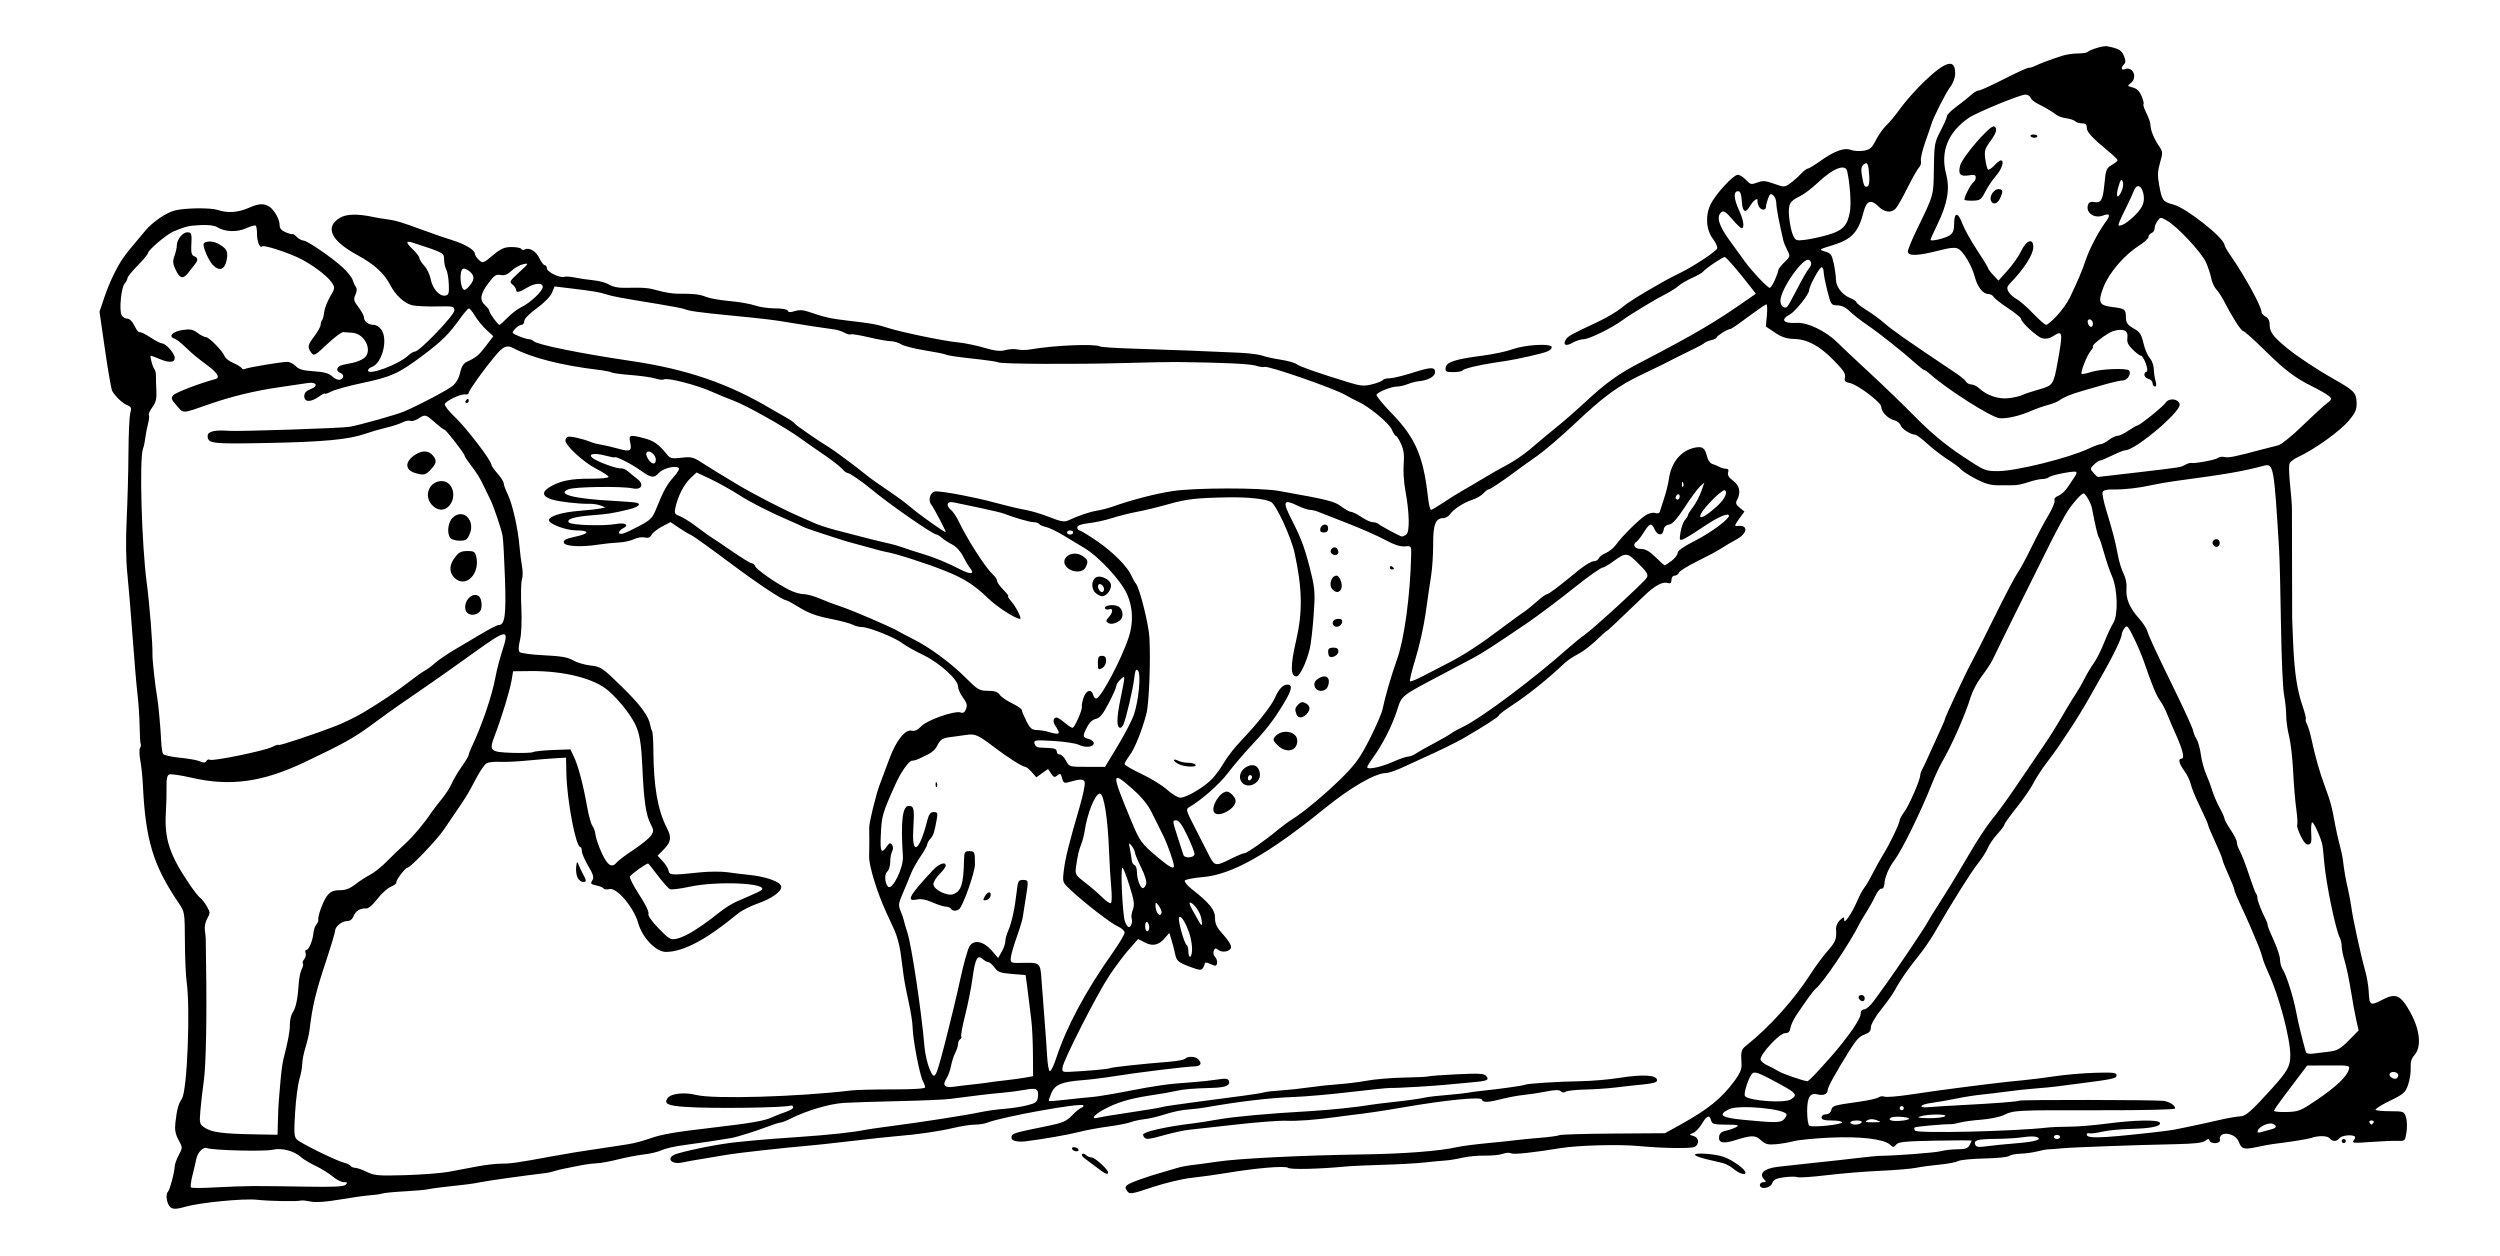 <?xml version="1.0" encoding="UTF-8" standalone="no"?>
<!-- Created with Inkscape (http://www.inkscape.org/) -->

<svg
   xmlns:dc="http://purl.org/dc/elements/1.1/"
   xmlns:cc="http://creativecommons.org/ns#"
   xmlns:rdf="http://www.w3.org/1999/02/22-rdf-syntax-ns#"
   xmlns:svg="http://www.w3.org/2000/svg"
   xmlns="http://www.w3.org/2000/svg"
   xmlns:sodipodi="http://sodipodi.sourceforge.net/DTD/sodipodi-0.dtd"
   xmlns:inkscape="http://www.inkscape.org/namespaces/inkscape"
   version="1.1"
   id="svg2"
   width="1216"
   height="611"
   viewBox="0 0 1216 611"
   sodipodi:docname="illustration-limerick-77.svg"
   inkscape:version="0.92.4 (5da689c313, 2019-01-14)">
  <defs
     id="defs6" />
  <sodipodi:namedview
     pagecolor="#ffffff"
     bordercolor="#666666"
     borderopacity="1"
     objecttolerance="10"
     gridtolerance="10"
     guidetolerance="10"
     inkscape:pageopacity="0"
     inkscape:pageshadow="2"
     inkscape:window-width="1920"
     inkscape:window-height="1010"
     id="namedview4"
     showgrid="false"
     inkscape:zoom="1.009488"
     inkscape:cx="613.60369"
     inkscape:cy="305.5"
     inkscape:window-x="0"
     inkscape:window-y="0"
     inkscape:window-maximized="1"
     inkscape:current-layer="svg2" />
  <path
     style="fill:#000000"
     d="m 82.035,586.066 c -1.198,-2.238 -1.355,-5.412 -0.32,-6.448 0.9,-0.9 3.182,-9.444 3.241,-12.133 0.024,-1.108 0.916,-3.642 1.982,-5.631 1.925,-3.592 1.925,-3.64 -0.108,-7.433 -1.537,-2.867 -1.915,-4.951 -1.52,-8.369 0.758,-6.554 1.422,-8.993 3.178,-11.674 2.572,-3.926 4.165,-43.896 2.272,-56.998 -0.407,-2.816 -0.777,-11.574 -0.823,-19.463 -0.083,-14.303 -0.091,-14.355 -3.157,-18.88 C 74.506,420.92 70.783,408.625 69.507,382 c -0.198,-4.125 -0.768,-9.619 -1.268,-12.208 -0.5,-2.589 -0.563,-5.268 -0.14,-5.952 0.423,-0.684 0.576,-1.557 0.34,-1.939 -0.236,-0.382 -0.474,-4.228 -0.529,-8.548 C 67.855,349.034 67.404,342.125 66.908,338 c -0.496,-4.125 -1.573,-16.725 -2.394,-28 -0.82,-11.275 -1.981,-25.225 -2.579,-31 -0.686,-6.629 -0.803,-16.399 -0.318,-26.5 0.423,-8.8 0.812,-23.425 0.865,-32.5 0.053,-9.075 0.463,-17.731 0.911,-19.235 0.693,-2.326 0.463,-2.878 -1.539,-3.692 -2.259,-0.918 -5.62,-4.104 -7.28,-6.899 -0.433,-0.729 -2,-9.698 -3.482,-19.93 l -2.695,-18.604 2.378,-7.07 c 2.423,-7.204 6.228,-15.076 9.46,-19.57 1.765,-2.455 3.176,-4.182 10.46,-12.805 3.693,-4.372 10.201,-8.804 14.458,-9.847 5.082,-1.245 17.212,-1.382 20.69,-0.234 4.983,1.645 10.003,1.284 15.409,-1.108 4.659,-2.061 7.059,-2.175 9.771,-0.466 2.352,1.482 4.976,6.125 4.976,8.804 0,1.731 0.836,2.76 2.957,3.639 1.626,0.674 3.121,1.066 3.321,0.871 0.2,-0.194 1.152,0.434 2.114,1.396 0.963,0.963 2.388,1.75 3.169,1.75 1.839,0 13.749,8.142 19.102,13.058 2.29,2.103 4.483,4.863 4.872,6.133 0.39,1.27 1.117,2.821 1.616,3.447 0.554,0.695 0.45,2.141 -0.267,3.716 -1.026,2.251 -0.839,3.017 1.47,6.045 1.455,1.907 2.645,4.083 2.645,4.834 0,2.058 2.121,3.767 4.677,3.767 1.329,0 2.963,1.047 3.926,2.516 3.234,4.935 0.167,16.326 -4.853,18.026 -0.963,0.326 -1.75,1.062 -1.75,1.636 0,2.655 14.838,-2.846 19.564,-7.253 C 199.7,171.866 201.169,171 201.83,171 204.031,171 221,153.325 221,151.032 c 0,-2.052 -0.408,-2.145 -8.75,-1.984 -4.812,0.092 -10.1,-0.164 -11.75,-0.569 -3.78,-0.928 -8.126,-4.896 -10.573,-9.653 -3.026,-5.882 -7.869,-10.313 -16.208,-14.828 -12.763,-6.91 -15.846,-13.496 -8.442,-18.036 3.184,-1.952 8.882,-2.063 16.723,-0.327 1.375,0.305 4.075,0.75 6,0.991 4.362,0.545 7.292,1.42 18,5.376 4.675,1.727 10.975,3.899 14,4.826 6.199,1.9 11,4.795 11,6.631 0,0.676 0.875,2.022 1.945,2.991 1.876,1.698 2.117,1.618 6.75,-2.248 3.912,-3.264 5.59,-4.015 9.034,-4.043 2.326,-0.018 4.495,0.395 4.819,0.92 0.324,0.524 1.034,0.679 1.577,0.343 2.101,-1.299 5.535,0.643 7.158,4.047 0.926,1.942 2.141,3.531 2.7,3.531 0.559,0 1.016,0.698 1.016,1.551 0,1.718 6.508,4.852 8.494,4.09 0.693,-0.266 3.003,-0.105 5.133,0.358 2.13,0.463 6.183,1.058 9.007,1.322 2.823,0.264 6.264,1.222 7.646,2.127 1.533,1.005 4.405,1.61 7.367,1.554 9.953,-0.19 11.694,-0.045 16.714,1.394 2.827,0.81 6.939,1.465 9.139,1.455 7.944,-0.037 10.913,0.295 13.944,1.562 1.696,0.709 6.831,1.615 11.412,2.015 4.58,0.4 10.143,1.367 12.362,2.15 2.219,0.783 6.64,1.423 9.825,1.423 3.475,0 5.944,0.46 6.174,1.15 0.273,0.82 1.226,0.869 3.317,0.172 2.04,-0.68 4.005,-0.61 6.45,0.229 8.153,2.799 10.968,3.436 19.517,4.417 11.479,1.318 13.994,1.776 19.5,3.554 6.516,2.104 27.579,6.448 34,7.013 3.025,0.266 8.685,1.422 12.578,2.568 5.397,1.59 7.891,1.867 10.5,1.168 1.882,-0.504 4.547,-0.632 5.922,-0.285 1.375,0.348 4.3,0.31 6.5,-0.084 10.783,-1.93 31.254,-2.792 33.489,-1.41 0.539,0.333 7.399,0.8 15.245,1.037 16.675,0.505 40.683,1.433 52.766,2.04 4.675,0.235 9.625,0.866 11,1.403 1.375,0.537 5.357,1.42 8.85,1.961 3.492,0.542 6.985,1.512 7.76,2.156 1.36,1.129 10.071,4.186 25.042,8.788 6.229,1.915 7.748,2.049 11.767,1.037 2.538,-0.639 4.859,-1.557 5.157,-2.039 0.298,-0.482 1.758,-0.877 3.245,-0.877 1.487,0 6.248,-1.125 10.58,-2.5 9.678,-3.072 11.599,-3.15 11.599,-0.475 0,2.119 -3.371,3.979 -8,4.414 -1.375,0.129 -3.767,0.758 -5.315,1.398 -1.548,0.64 -3.856,1.163 -5.128,1.163 -2.687,0 -9.15,2.532 -10.008,3.921 -0.323,0.523 3.051,4.692 7.499,9.265 11.368,11.687 15.287,20.767 17.509,40.564 0.386,3.438 1.048,6.25 1.472,6.25 0.424,0 3.178,-1.622 6.121,-3.604 2.943,-1.982 6.925,-4.477 8.85,-5.543 1.925,-1.066 6.425,-3.718 10,-5.892 3.575,-2.174 9.04,-5.287 12.144,-6.918 3.104,-1.631 7.829,-4.816 10.5,-7.078 6.906,-5.849 12.314,-10.344 16.356,-13.593 1.925,-1.548 6.875,-5.931 11,-9.741 10.568,-9.761 16.09,-13.718 27.225,-19.505 26.214,-13.624 36.29,-19.555 52.039,-30.629 l 3.764,-2.647 -2.264,-2.93 C 845.666,132.028 839.604,125 838.893,125 c -1.046,0 -9.675,5.839 -10.427,7.056 -0.323,0.522 -2.697,1.897 -5.276,3.055 -2.579,1.158 -5.589,2.912 -6.689,3.897 -1.1,0.985 -3.639,2.624 -5.641,3.642 -5.393,2.74 -17.895,10.277 -21.555,12.996 -5.179,3.847 -16.39,9.354 -19.042,9.354 -1.349,0 -3.747,0.764 -5.327,1.697 -3.201,1.891 -4.924,1.114 -3.316,-1.495 1.075,-1.746 2.327,-2.441 15.559,-8.642 4.223,-1.979 9.441,-5.071 11.596,-6.871 3.409,-2.848 8.033,-5.738 20.726,-12.956 1.65,-0.938 5.004,-2.673 7.453,-3.856 6.648,-3.21 17.766,-10.538 18.283,-12.051 0.249,-0.729 -0.694,-2.84 -2.096,-4.69 -3.318,-4.377 -3.758,-11.378 -1.058,-16.836 C 834.563,94.285 843.126,85 845.27,85 c 0.907,0 2.691,1.124 3.965,2.498 2.113,2.279 2.596,2.392 5.511,1.292 2.67,-1.008 4.016,-0.911 8.194,0.592 4.889,1.758 5.061,1.754 7.779,-0.194 1.529,-1.095 3.871,-3.161 5.204,-4.59 C 877.258,83.169 878.779,82 879.305,82 c 0.526,0 3.161,-1.584 5.856,-3.52 6.945,-4.989 11.859,-6.803 15.098,-5.571 1.43,0.544 4.231,0.724 6.225,0.401 3.072,-0.498 3.982,-1.291 5.971,-5.199 1.291,-2.536 3.565,-5.735 5.054,-7.11 1.489,-1.375 4.679,-5.251 7.09,-8.614 2.41,-3.363 7.751,-9.314 11.869,-13.225 C 946.528,29.604 951,28.516 951,35.626 c 0,2.168 -0.925,4.723 -2.422,6.691 -2.156,2.835 -8.609,15.595 -9.196,18.183 -0.125,0.55 -1.418,4.344 -2.874,8.43 -1.456,4.087 -2.431,8.257 -2.167,9.268 0.264,1.011 -0.134,2.452 -0.884,3.202 -0.751,0.751 -3.245,5.13 -5.543,9.732 -2.298,4.602 -4.863,9.155 -5.701,10.118 -2.17,2.493 -5.526,2.165 -8.524,-0.834 -3.631,-3.631 -5.822,-2.843 -7.208,2.59 -2.526,9.902 -5.751,13.404 -14.937,16.22 -6.975,2.138 -7.012,2.168 -3.849,3.095 2.799,0.82 3.326,1.546 4.25,5.856 0.58,2.706 1.055,6.188 1.055,7.736 0,3.522 2.999,7.429 6.966,9.072 1.669,0.691 3.034,1.613 3.034,2.05 0,0.436 2.182,2.135 4.849,3.776 2.667,1.641 6.465,4.402 8.44,6.137 4.249,3.731 9.931,7.709 35.637,24.949 1.966,1.319 3.934,3.006 4.374,3.75 0.44,0.744 1.592,1.353 2.561,1.353 0.969,0 2.634,0.802 3.7,1.783 3.932,3.616 9.491,5.49 14.518,4.894 2.622,-0.311 5.59,-0.998 6.594,-1.527 1.004,-0.529 4.626,-1.747 8.048,-2.706 6.891,-1.931 7.126,-2.278 9.137,-13.444 2.663,-14.786 2.507,-15.596 -2.387,-12.39 -1.568,1.027 -3.393,1.375 -5.042,0.962 -2.597,-0.652 -10.43,-7.847 -10.43,-9.58 0,-0.51 -2.812,-2.79 -6.25,-5.066 -3.438,-2.276 -6.61,-4.766 -7.05,-5.532 C 969.26,143.627 968.093,143 967.105,143 c -2.588,0 -5.244,-3.353 -6.535,-8.249 -1.438,-5.454 -5.503,-12.376 -8.071,-13.743 -1.505,-0.801 -3.959,-0.562 -9.91,0.964 C 932.661,124.518 928,124.631 928,122.326 c 0,-0.921 1.762,-5.308 3.916,-9.75 8.903,-18.363 8.518,-17.015 8.718,-30.576 0.174,-11.86 0.342,-12.802 3.275,-18.391 C 945.609,60.369 947,57.159 947,56.476 c 0,-0.683 2.079,-2.757 4.621,-4.609 2.542,-1.852 5.712,-4.379 7.045,-5.617 1.333,-1.238 3.058,-2.25 3.833,-2.25 0.775,0 6.235,-2.475 12.135,-5.5 5.9,-3.025 11.326,-5.5 12.06,-5.5 0.733,0 2.115,-0.404 3.07,-0.897 2.024,-1.046 8.206,-3.355 13.307,-4.971 C 1005.035,26.509 1008.447,26 1010.654,26 c 2.207,0 4.321,-0.308 4.698,-0.685 1.202,-1.202 7.813,-3.169 9.511,-2.829 5.712,1.141 7.056,1.905 8.197,4.657 0.923,2.229 0.944,3.254 0.085,4.113 -1.63,1.63 -1.416,3.063 0.356,2.383 4.089,-1.569 6.403,4.25 2.751,6.92 -1.594,1.166 -1.496,1.342 1.108,1.996 1.986,0.499 3.298,1.775 4.307,4.19 0.798,1.91 1.219,3.705 0.935,3.988 -0.284,0.284 0.365,2.242 1.441,4.352 1.077,2.11 1.957,4.733 1.957,5.829 0,2.406 1.734,6.603 4.274,10.344 1.745,2.57 1.77,3.104 0.375,7.863 -1.181,4.027 -1.278,6.296 -0.462,10.743 1.424,7.758 1.797,8.281 6.859,9.598 6.367,1.656 24.953,16.363 24.953,19.745 0,0.448 1.469,2.948 3.265,5.555 6.978,10.129 14.735,24.354 14.735,27.02 0,0.632 0.9,1.631 2,2.219 1.363,0.729 2,2.095 2.001,4.285 0,3.32 1.885,5.726 8.999,11.491 4.835,3.918 14.251,10.126 22,14.504 10.034,5.67 11.066,6.715 11.253,11.4 0.135,3.395 -0.486,4.898 -3.595,8.692 -4.333,5.288 -16.905,14.299 -25.286,18.124 -1.721,0.785 -3.412,2.166 -3.758,3.068 -0.346,0.902 -0.212,5.531 0.297,10.287 0.509,4.756 0.91,9.997 0.89,11.647 -0.02,1.65 0,14.025 0.054,27.5 0.05,13.475 0.078,25.175 0.062,26 -0.016,0.825 0.214,6.572 0.512,12.772 0.662,13.809 1.927,22.041 4.564,29.704 1.107,3.219 1.803,6.063 1.546,6.32 -0.257,0.257 -0.021,1.302 0.525,2.322 0.546,1.02 1.417,3.773 1.935,6.119 2.312,10.455 4.107,16.819 6.865,24.339 2.943,8.024 3.279,9.29 5.037,18.98 0.505,2.78 1.472,7.055 2.15,9.5 0.678,2.445 1.357,5.57 1.51,6.945 0.527,4.765 1.428,9.983 2.542,14.73 0.616,2.623 1.349,6.565 1.63,8.76 0.666,5.209 4.654,23.518 6.633,30.448 0.854,2.991 1.651,7.594 1.772,10.229 0.314,6.871 0.789,7.184 6.419,4.224 6.829,-3.589 9.125,-2.556 13.982,6.296 4.597,8.376 5.344,16.604 1.86,20.5 -1.464,1.637 -1.999,3.44 -1.831,6.171 0.13,2.122 -0.421,5.791 -1.226,8.153 -1.337,3.925 -2.111,4.61 -8.994,7.966 -4.142,2.02 -7.224,3.976 -6.849,4.347 0.375,0.371 3.636,0.675 7.246,0.675 6.303,0 6.601,0.111 7.514,2.813 0.523,1.547 0.65,4.818 0.282,7.269 -0.657,4.383 -0.73,4.455 -4.354,4.318 -2.027,-0.076 -7.933,0.176 -13.124,0.56 -8.298,0.614 -9.289,0.518 -8.201,-0.792 0.68,-0.82 0.878,-1.705 0.438,-1.967 -1.646,-0.982 -6.303,-0.401 -7.402,0.923 -1.454,1.751 -3.337,1.754 -4.786,0.008 -1.083,-1.304 -5.716,-1.345 -9.078,-0.081 -1.258,0.473 -12.185,2.19 -18.532,2.912 -1.1,0.125 -4.581,0.777 -7.736,1.45 -6.336,1.35 -7.456,1.029 -8.808,-2.529 -1.735,-4.565 -9.973,-5.466 -9.162,-1.002 0.357,1.964 -4.394,2.309 -5.048,0.367 -0.328,-0.973 -0.79,-0.945 -2.091,0.129 -1.175,0.97 -5.3,1.454 -13.913,1.633 -20.048,0.416 -50.916,1.535 -55.742,2.021 -2.475,0.249 -5.4,0.473 -6.5,0.497 -1.1,0.024 -3.626,0.478 -5.614,1.009 -1.988,0.531 -5.588,1.028 -8,1.104 -2.412,0.076 -4.96,0.59 -5.661,1.141 -0.701,0.551 -6.111,1.092 -12.022,1.202 -5.911,0.11 -11.637,0.674 -12.725,1.254 -1.088,0.58 -5.128,1.35 -8.978,1.711 -3.85,0.361 -9.025,1.064 -11.5,1.562 -2.475,0.498 -10.35,1.158 -17.5,1.467 -7.15,0.309 -18.777,1.261 -25.837,2.115 -7.06,0.854 -13.53,1.287 -14.377,0.962 -0.847,-0.325 -3.768,-0.296 -6.491,0.066 -3.871,0.513 -5.136,1.144 -5.8,2.893 C 861.035,578.037 856,578.76 856,576.375 c 0,-0.756 0.765,-1.375 1.7,-1.375 1.322,0 1.433,-0.267 0.5,-1.2 -2.905,-2.905 -0.269,-5.449 6.487,-6.26 2.097,-0.252 8.538,-0.959 14.313,-1.573 14.209,-1.509 17.276,-1.847 26,-2.865 4.125,-0.481 8.175,-0.881 9,-0.888 7.833,-0.065 27.233,-1.533 30,-2.27 1.925,-0.513 5.622,-0.935 8.215,-0.939 3.634,-0.004 4.952,-0.449 5.75,-1.94 C 958.534,556.002 959,554.981 959,554.798 c 0,-0.184 -7.987,-0.176 -17.75,0.018 -14.734,0.292 -17.96,0.621 -18.984,1.938 -1.126,1.447 -1.388,1.446 -3,-0.011 -3.046,-2.755 -14.513,-4.086 -29.251,-3.395 -7.433,0.349 -15.315,1.122 -17.515,1.718 -2.2,0.596 -6.124,1.267 -8.719,1.49 -3.901,0.336 -5.158,-1.9e-4 -7.247,-1.937 -2.758,-2.556 -4.532,-2.548 -12.821,0.06 -5.661,1.781 -7.979,1.201 -7.533,-1.888 0.225,-1.556 1.225,-2.401 3.354,-2.834 1.669,-0.339 3.919,-1.13 5,-1.757 1.613,-0.935 0.737,-1.145 -4.878,-1.17 -5.989,-0.027 -6.909,-0.28 -7.367,-2.03 -0.766,-2.928 -2.086,-2.459 -4.474,1.588 -1.164,1.973 -3.062,3.975 -4.216,4.449 -2.095,0.859 -2.095,0.862 0.151,1.529 2.687,0.797 2.987,3.975 0.5,5.289 -1.685,0.89 -15.818,0.669 -27.25,-0.427 -9.437,-0.904 -29.569,-0.362 -38,1.024 -13.435,2.208 -22.71,3.186 -23.947,2.523 -0.796,-0.426 -2.596,-0.326 -4,0.224 -1.404,0.549 -5.351,0.949 -8.771,0.889 -3.42,-0.06 -8.37,0.406 -11,1.038 -2.63,0.631 -6.357,1.239 -8.282,1.35 -1.925,0.112 -6.425,0.538 -10,0.947 -3.575,0.409 -12.575,0.914 -20,1.122 -7.425,0.207 -15.75,0.592 -18.5,0.854 -12.999,1.239 -26.849,1.557 -27.952,0.641 -1.338,-1.111 -15.381,0.062 -30.048,2.51 -4.95,0.826 -12.6,1.889 -17,2.362 -4.4,0.473 -12.938,2.511 -18.974,4.529 -10.316,3.449 -11.051,3.564 -12.26,1.91 -1.034,-1.414 -1.039,-1.983 -0.026,-2.898 1.269,-1.147 9.427,-4.099 17.76,-6.427 2.475,-0.691 5.625,-1.618 7,-2.059 1.375,-0.441 4.75,-1.056 7.5,-1.366 2.75,-0.31 7.925,-1.01 11.5,-1.555 10.105,-1.541 41.09,-3.09 70.5,-3.525 20.446,-0.302 37.746,-1.632 46.135,-3.547 2.274,-0.519 9.024,-1.4 15,-1.958 5.976,-0.558 12.215,-1.21 13.865,-1.449 1.65,-0.239 6.825,-0.746 11.5,-1.126 4.675,-0.38 8.95,-0.964 9.5,-1.298 0.55,-0.334 12.323,-0.683 26.162,-0.776 l 25.162,-0.169 6.838,-3.776 c 14.178,-7.829 20.577,-12.974 27.065,-21.758 2.573,-3.484 3.512,-5.723 3.356,-8 -0.416,-6.079 -0.157,-7.175 2.122,-8.969 11.438,-9.006 23.788,-22.794 31.97,-35.693 1.919,-3.025 5.364,-7.665 7.657,-10.311 4.128,-4.764 4.531,-5.79 4.22,-10.735 -0.092,-1.46 0.716,-3.339 1.894,-4.405 1.952,-1.766 2.054,-1.769 2.054,-0.064 0,2.318 3.788,-3.251 6.452,-9.485 1.058,-2.475 2.561,-5.263 3.341,-6.195 0.78,-0.933 2.623,-4.083 4.096,-7 1.473,-2.917 3.802,-7.105 5.175,-9.305 C 919.2,410.478 924,400.494 924,398.996 c 0,-0.621 1.068,-2.562 2.372,-4.313 2.296,-3.081 7.628,-15.396 7.628,-17.617 0,-0.601 0.435,-1.874 0.967,-2.829 0.532,-0.955 2.37,-4.886 4.084,-8.736 1.715,-3.85 3.98,-8.83 5.033,-11.066 C 945.138,352.198 946,350.106 946,349.786 c 0,-0.85 10.711,-23.677 13.038,-27.786 1.09,-1.925 6.088,-11.825 11.106,-22 5.018,-10.175 10.098,-19.85 11.29,-21.5 1.191,-1.65 4.235,-7.275 6.764,-12.5 2.529,-5.225 6.19,-12.126 8.136,-15.335 1.946,-3.209 3.296,-6.465 3.001,-7.236 -0.33,-0.861 0.41,-1.761 1.918,-2.335 1.351,-0.513 3.411,-2.432 4.579,-4.264 1.168,-1.832 2.68,-4.096 3.361,-5.032 0.681,-0.936 0.991,-1.949 0.69,-2.25 -0.724,-0.724 -12.112,1.491 -13.331,2.593 -0.522,0.472 -1.969,0.859 -3.215,0.859 -1.246,0 -4.256,0.676 -6.689,1.502 -2.433,0.826 -5.487,1.503 -6.785,1.503 -1.298,6.4e-4 -4.701,0.021 -7.561,0.045 -3.931,0.033 -6.661,-0.716 -11.183,-3.069 -3.29,-1.712 -6.556,-3.804 -7.256,-4.649 -0.701,-0.844 -3.669,-3.067 -6.596,-4.94 -2.927,-1.873 -7.387,-5.308 -9.911,-7.634 -2.524,-2.326 -5.098,-4.255 -5.721,-4.285 -2.369,-0.117 -6.618,-2.852 -7.18,-4.622 -0.322,-1.015 -1.781,-2.146 -3.242,-2.513 -3.02,-0.758 -6.128,-4.03 -6.177,-6.503 -0.043,-2.137 -11.492,-10.777 -15.287,-11.535 -2.374,-0.475 -2.795,-0.971 -2.344,-2.765 0.428,-1.704 -0.808,-3.561 -5.604,-8.416 -7.002,-7.089 -12.797,-10.151 -19.467,-10.285 -3.361,-0.068 -5.813,-0.901 -9.02,-3.065 l -4.404,-2.972 0.499,-5.398 c 0.274,-2.969 0.182,-5.386 -0.204,-5.371 -0.386,0.015 -3.402,2.019 -6.702,4.453 -8.911,6.574 -10.379,7.573 -11.228,7.641 -1.296,0.103 -6.272,3.266 -6.272,3.986 0,0.372 -1.233,0.985 -2.74,1.364 -1.507,0.378 -2.969,0.99 -3.25,1.358 -0.281,0.369 -2.31,1.515 -4.51,2.547 -2.2,1.032 -5.8,2.808 -8,3.947 -6.749,3.495 -8.696,4.456 -17.688,8.733 -11.745,5.586 -18.636,10.62 -32.744,23.921 -6.568,6.193 -14.783,13.243 -18.255,15.668 C 744.341,224.07 739.7,227.395 737.5,229.035 730.354,234.361 724.917,238 724.105,238 c -0.437,0 -1.594,0.883 -2.571,1.962 -0.977,1.079 -3.409,2.492 -5.405,3.139 -4.183,1.356 -9.045,4.516 -10.936,7.108 -0.719,0.985 -2.111,1.791 -3.095,1.791 -3.824,0 -5.051,3.084 -5.006,12.581 0.023,4.938 -0.425,11.89 -0.997,15.449 -0.572,3.558 -1.752,11.645 -2.624,17.97 -0.872,6.325 -3.092,16.337 -4.935,22.249 -1.843,5.912 -3.055,10.931 -2.694,11.154 0.361,0.223 3.131,-0.896 6.156,-2.487 3.025,-1.591 8.425,-4.382 12,-6.201 7.847,-3.994 15.807,-9.173 26.5,-17.243 4.4,-3.321 9.125,-6.763 10.5,-7.649 1.375,-0.887 4.3,-3.234 6.5,-5.216 2.2,-1.982 4.45,-3.63 5,-3.661 0.974,-0.055 4.893,-3.013 15.491,-11.695 2.854,-2.337 6.062,-4.25 7.13,-4.25 1.068,0 2.185,-0.634 2.482,-1.408 0.297,-0.775 1.87,-1.959 3.495,-2.632 1.625,-0.673 3.896,-2.546 5.047,-4.163 2.797,-3.928 10.8,-11.875 14.205,-14.107 1.6,-1.048 3.557,-1.537 4.7,-1.174 1.21,0.384 2.095,0.117 2.315,-0.697 0.196,-0.725 1.145,-3.7 2.111,-6.611 0.965,-2.911 1.975,-6.961 2.243,-9 1.101,-8.361 5.993,-14.231 12.943,-15.531 3.516,-0.658 4.695,0.292 5.729,4.616 0.367,1.536 1.442,3.031 2.388,3.323 0.946,0.292 2.502,0.947 3.457,1.457 0.955,0.51 2.448,0.927 3.317,0.927 1.07,0 1.395,0.584 1.007,1.807 -0.396,1.249 0.355,2.494 2.433,4.03 3.188,2.357 3.882,5.658 1.948,9.271 -0.861,1.609 -0.628,2.325 1.25,3.848 l 2.308,1.871 -2.25,3.046 c -2.366,3.203 -2.741,4.205 -1.5,4.009 5.816,-0.918 5.538,3.526 -0.418,6.667 -2.292,1.209 -5.442,3.067 -7,4.128 -1.558,1.061 -6.729,3.837 -11.491,6.168 -4.762,2.331 -8.911,4.894 -9.219,5.697 -0.308,0.802 -1.249,1.459 -2.091,1.459 -0.881,0 -1.531,0.878 -1.531,2.067 0,1.556 -0.457,1.922 -1.848,1.481 -2.462,-0.781 -6.319,1.328 -11.441,6.258 C 786.548,302.474 781.729,307 781.401,307 c -0.201,0 -2.512,2.066 -5.134,4.592 -2.622,2.525 -6.568,5.494 -8.768,6.597 -2.2,1.103 -5.125,3.067 -6.5,4.366 -8.456,7.983 -17.735,15.424 -25.75,20.65 -3.438,2.241 -6.25,4.41 -6.25,4.821 0,0.647 -6.909,5.09 -17.412,11.196 -3.106,1.806 -13.509,6.884 -19.088,9.318 -1.65,0.72 -5.932,2.693 -9.516,4.385 C 679.399,374.616 675.433,376 674.168,376 c -5.154,0 -17.153,6.92 -29.829,17.202 -27.445,22.262 -45.156,32.236 -59.344,33.419 -4.432,0.37 -8.34,1.129 -8.685,1.687 -0.345,0.558 1.132,2.393 3.281,4.077 8.731,6.838 11.409,10.156 11.409,14.136 0,3.002 0.816,4.641 4.064,8.165 2.235,2.425 3.918,5.175 3.74,6.112 -0.395,2.072 -4.375,2.804 -6.347,1.167 -1.138,-0.944 -1.566,-0.843 -2.078,0.49 -0.355,0.924 -0.135,2.19 0.488,2.813 1.728,1.728 1.445,5.073 -0.367,4.34 -0.825,-0.334 -2.175,-0.88 -3,-1.214 -0.825,-0.334 -1.507,-0.221 -1.515,0.25 -0.008,0.471 -0.407,1.476 -0.887,2.233 -0.729,1.151 -1.668,1.082 -5.735,-0.422 -6.372,-2.356 -7.115,-2.996 -7.87,-6.773 -0.35,-1.749 -1.106,-4.697 -1.681,-6.549 l -1.045,-3.368 -2.133,2.475 c -3.036,3.522 -5.943,4.17 -9.791,2.18 l -3.257,-1.684 -4.323,4.883 c -2.378,2.686 -6.725,8.483 -9.661,12.883 -5.898,8.84 -22.238,40.865 -22.767,44.619 -0.301,2.141 0.017,2.365 3.165,2.224 8.568,-0.383 19.173,-1.332 19.901,-1.782 0.769,-0.475 15.716,-2.095 29.099,-3.154 3.575,-0.283 6.928,-0.94 7.45,-1.461 1.329,-1.324 4.916,-1.18 6.35,0.254 2.083,2.083 1.312,3.4 -2.05,3.502 -4.523,0.137 -28.509,3.082 -38.75,4.758 -4.675,0.765 -11.65,1.633 -15.5,1.929 -10.054,0.772 -13.424,2.184 -15.166,6.354 -0.798,1.91 -1.312,3.612 -1.142,3.782 0.17,0.17 4.134,-0.139 8.809,-0.687 4.675,-0.548 10.3,-1.127 12.5,-1.288 2.2,-0.161 9.85,-1.434 17,-2.829 13.942,-2.72 19.976,-3.555 31,-4.29 3.85,-0.257 9.4,-0.847 12.334,-1.313 4.317,-0.685 5.441,-0.567 5.896,0.619 0.847,2.207 -1.581,3.213 -8.229,3.41 -9.554,0.283 -13.383,0.602 -17.318,1.442 -4.408,0.941 -4.773,1.005 -13.655,2.384 -9.284,1.441 -15.554,3.373 -21.561,6.643 -5.125,2.79 -6.679,5.082 -2.716,4.008 1.238,-0.335 8.515,-1.535 16.173,-2.665 7.658,-1.13 14.206,-2.229 14.552,-2.443 0.346,-0.214 7.58,-1.306 16.077,-2.427 8.497,-1.121 19.273,-2.545 23.948,-3.164 4.675,-0.619 9.175,-1.353 10,-1.631 0.825,-0.278 4.425,-0.689 8,-0.914 3.575,-0.225 9.65,-0.876 13.5,-1.447 3.85,-0.571 10.375,-1.273 14.5,-1.561 4.125,-0.288 10.503,-1.088 14.172,-1.779 3.67,-0.691 11.73,-1.35 17.911,-1.465 6.181,-0.115 11.514,-0.38 11.851,-0.588 0.337,-0.208 6.49,-0.664 13.674,-1.012 10.798,-0.523 13.271,-0.38 14.275,0.83 1.679,2.023 0.533,2.48 -7.981,3.179 -4.071,0.334 -8.977,0.789 -10.902,1.01 -5.076,0.582 -25.152,1.768 -27.5,1.624 -1.1,-0.068 -9.875,0.816 -19.5,1.963 -9.625,1.147 -22.225,2.251 -28,2.452 -11.281,0.393 -26.379,2.179 -42.5,5.027 -2.2,0.389 -5.575,0.812 -7.5,0.941 -4.347,0.291 -8.197,1.1 -14,2.942 -2.475,0.786 -6.3,1.635 -8.5,1.887 -2.2,0.252 -5.18,0.911 -6.622,1.463 -1.442,0.553 -6.392,1.51 -11,2.126 -4.608,0.617 -11.037,1.818 -14.287,2.67 -4.777,1.252 -16.991,3.39 -25.591,4.481 -3.836,0.486 -7,-0.221 -7,-1.566 0,-2.325 -0.135,-2.28 18.373,-6.067 6.495,-1.329 8.421,-2.187 11,-4.899 1.72,-1.808 3.802,-3.52 4.627,-3.804 0.825,-0.284 1.238,-0.802 0.918,-1.151 -1.24,-1.355 -39.632,5.578 -46.715,8.435 -1.263,0.51 -3.963,0.933 -6,0.941 -2.037,0.008 -6.628,0.711 -10.203,1.562 -7.088,1.687 -18.085,3.294 -27.5,4.017 -3.3,0.254 -13.425,1.343 -22.5,2.42 -9.075,1.078 -19.425,2.181 -23,2.452 -7.069,0.536 -33.266,3.451 -36.5,4.061 -1.1,0.208 -6.05,1.032 -11,1.833 -4.95,0.8 -10.123,1.717 -11.495,2.037 -5.863,1.367 -8.405,-2.524 -2.755,-4.216 7.343,-2.2 21.732,-4.965 29.75,-5.717 1.375,-0.129 5.2,-0.502 8.5,-0.829 3.3,-0.327 12.975,-1.066 21.5,-1.644 14.195,-0.961 25.923,-2.225 31.808,-3.428 1.27,-0.26 5.995,-0.952 10.5,-1.538 17.046,-2.219 38.696,-5.587 46.192,-7.185 2.75,-0.587 7.729,-1.266 11.066,-1.51 3.336,-0.244 8.286,-1.008 11,-1.697 4.301,-1.092 4.977,-1.614 5.263,-4.065 0.461,-3.949 -0.626,-4.559 -6.233,-3.499 -2.698,0.51 -7.648,1.161 -11,1.447 -3.352,0.286 -8.12,0.782 -10.595,1.103 -2.475,0.321 -5.85,0.746 -7.5,0.944 -1.65,0.198 -5.043,0.632 -7.541,0.963 -2.497,0.331 -13.522,0.802 -24.5,1.046 -10.978,0.244 -23.109,0.632 -26.959,0.862 -6.915,0.413 -18.225,3.745 -25.845,7.613 -2.114,1.073 -4.356,1.952 -4.981,1.952 -0.625,0 -3.395,0.872 -6.155,1.938 -5.136,1.983 -14.831,5.052 -17.519,5.545 -3.918,0.72 -16.299,2.577 -23.442,3.517 -4.368,0.575 -9.211,1.678 -10.763,2.452 -1.551,0.774 -5.403,1.699 -8.558,2.057 -3.156,0.357 -8.887,1.458 -12.737,2.447 -3.85,0.989 -8.575,1.84 -10.5,1.892 -1.925,0.052 -5.75,0.577 -8.5,1.166 -2.75,0.589 -5.968,1.232 -7.15,1.429 -1.183,0.197 -3.208,0.698 -4.5,1.114 -1.292,0.415 -3.25,0.862 -4.35,0.993 -10.568,1.259 -27.885,3.687 -31.5,4.418 -4.071,0.823 -6.628,1.157 -19.579,2.557 -2.156,0.233 -5.046,0.662 -6.421,0.953 -1.375,0.291 -6.493,0.74 -11.374,0.997 -4.88,0.257 -9.695,0.729 -10.699,1.047 -1.004,0.319 -3.761,0.714 -6.126,0.878 -2.366,0.164 -8.915,1.091 -14.554,2.06 -6.65,1.142 -11.569,1.487 -14,0.982 -2.061,-0.429 -4.197,-0.661 -4.747,-0.517 -2.072,0.544 -15.248,0.32 -21.5,-0.364 -6.575,-0.72 -27.872,1.366 -34.993,3.427 -5.05,1.462 -6.804,1.259 -7.971,-0.923 z M 123.5,576.898 c 4.4,-0.013 15.965,0.118 25.699,0.29 13.177,0.233 18.019,-0.007 18.95,-0.937 1.001,-1 0.818,-1.25 -0.914,-1.25 -1.191,0 -3.643,-1.249 -5.45,-2.775 -1.807,-1.526 -5.535,-3.84 -8.285,-5.141 -2.75,-1.302 -5.92,-3.194 -7.044,-4.206 -3.489,-3.14 -9.402,-4.681 -13.933,-3.631 -3.963,0.918 -28.967,0.287 -31.807,-0.802 -1.906,-0.731 -4.572,1.996 -5.253,5.376 -0.297,1.474 -1.135,5.031 -1.861,7.904 -0.726,2.873 -1.046,5.504 -0.711,5.847 0.335,0.343 5.559,0.336 11.609,-0.014 6.05,-0.35 14.6,-0.647 19,-0.66 z m 94.507,-6.885 c 3.571,-0.641 9.768,-1.807 13.772,-2.589 C 235.782,566.64 241.219,566 243.862,566 c 4.644,0 8.132,-0.502 24.138,-3.477 7.663,-1.424 16.588,-2.873 25.5,-4.139 2.75,-0.391 5.675,-0.833 6.5,-0.983 0.825,-0.15 3.43,-0.557 5.788,-0.904 2.358,-0.347 6.859,-1.534 10,-2.637 6.2,-2.178 12.013,-3.188 31.212,-5.422 18.28,-2.128 24.813,-3.258 28.348,-4.905 1.734,-0.808 4.883,-2.046 6.999,-2.751 2.116,-0.705 3.691,-1.732 3.5,-2.282 -0.191,-0.55 -0.679,-0.889 -1.086,-0.754 -3.278,1.093 -38.483,1.547 -51.261,0.662 -8.731,-0.605 -10.576,-1.475 -8.872,-4.186 1.469,-2.335 8.201,-3.114 14.057,-1.627 8.286,2.104 49.566,0.904 75.314,-2.188 2.475,-0.297 11.588,-0.534 20.25,-0.526 9.982,0.009 15.75,-0.357 15.75,-0.999 0,-0.557 -0.515,-1.976 -1.144,-3.152 -1.521,-2.842 -4.827,-20.061 -4.94,-25.73 -0.05,-2.475 -0.912,-8.1 -1.917,-12.5 -1.005,-4.4 -2.123,-10.25 -2.484,-13 -0.362,-2.75 -1.03,-7.803 -1.486,-11.229 -0.456,-3.426 -1.82,-8.376 -3.032,-11 -1.212,-2.624 -3.03,-6.571 -4.041,-8.771 -4.345,-9.46 -8.345,-22.533 -8.201,-26.802 0.093,-2.754 0.115,-11.099 0.037,-14.198 -0.06,-2.421 3.362,-16.359 5.145,-20.953 1.077,-2.776 3.167,-8.361 4.643,-12.412 3.209,-8.806 7.734,-14.525 10.87,-13.738 1.466,0.368 2.92,-0.307 4.698,-2.182 2.877,-3.033 16.376,-7.72 19.159,-6.651 1.182,0.454 1.947,-0.054 2.578,-1.71 0.701,-1.839 0.374,-3.052 -1.494,-5.538 -1.315,-1.751 -2.391,-4.173 -2.391,-5.384 0,-3.407 -8.983,-11.524 -17.011,-15.371 -3.892,-1.865 -8.519,-4.48 -10.282,-5.812 C 434.989,309.944 422.522,305 419.163,305 c -1.262,0 -3.273,-0.524 -4.469,-1.164 -1.196,-0.64 -6.144,-1.943 -10.995,-2.895 -6.337,-1.244 -10.463,-2.746 -14.66,-5.336 C 385.827,293.622 382.875,292 382.48,292 c -1.779,0 -14.288,-8.352 -28.857,-19.266 -8.732,-6.542 -16.607,-12.174 -17.5,-12.517 -0.893,-0.342 -3.503,-1.891 -5.8,-3.442 l -4.177,-2.819 -4.099,2.136 c -2.254,1.175 -4.555,2.989 -5.113,4.031 -0.727,1.359 -1.679,1.728 -3.366,1.304 -1.294,-0.325 -3.638,0.05 -5.21,0.834 -1.572,0.783 -4.935,1.512 -7.474,1.621 -2.539,0.108 -6.948,0.565 -9.798,1.016 -8.534,1.349 -16.498,0.876 -16.863,-1.001 -0.239,-1.225 1.11,-1.906 5.71,-2.882 6.95,-1.475 7.08,-3.004 0.259,-3.036 C 275.225,257.955 267,254.849 267,252.998 c 0,-1.898 6.355,-3.86 14.582,-4.501 4.355,-0.339 9.043,-0.864 10.418,-1.165 l 2.5,-0.548 -2.395,-0.914 c -1.317,-0.503 -3.792,-0.876 -5.5,-0.829 -4.946,0.135 -14.823,-1.011 -18.266,-2.12 -4.546,-1.464 -4.926,-3.589 -1.068,-5.961 4.988,-3.066 10.439,-4.191 19.979,-4.124 4.812,0.034 8.75,-0.359 8.75,-0.873 0,-0.514 -2.735,-2.315 -6.077,-4.002 -5.868,-2.962 -14.871,-11.208 -14.906,-13.652 -0.009,-0.655 0.424,-1.463 0.962,-1.796 0.944,-0.583 7.388,0.831 11.521,2.529 1.1,0.452 3.35,1.027 5,1.279 1.65,0.251 5.375,1.119 8.277,1.929 5.826,1.625 6.685,1.133 5.717,-3.274 -0.761,-3.466 -0.028,-3.645 7.1,-1.739 4.484,1.199 6.906,2.938 10.753,7.719 1.644,2.044 2.426,2.229 7.093,1.68 4.632,-0.544 5.76,-0.285 9.652,2.216 2.424,1.558 5.825,3.691 7.558,4.74 1.733,1.049 6.233,3.77 10,6.046 7.142,4.315 21.613,11.807 29.349,15.194 2.475,1.083 6.075,2.676 8,3.539 1.925,0.863 6.2,2.299 9.5,3.192 8.624,2.333 24.601,6.357 27.332,6.884 1.283,0.248 4.208,1.112 6.5,1.921 2.292,0.809 6.643,2.213 9.668,3.12 5.741,1.721 11.585,4.152 18.71,7.781 4.483,2.284 6.479,1.86 4.183,-0.888 -0.766,-0.917 -2.317,-3.515 -3.446,-5.774 -1.222,-2.444 -3.376,-4.779 -5.319,-5.765 -1.796,-0.912 -4.057,-2.374 -5.025,-3.25 -0.968,-0.876 -2.122,-1.593 -2.565,-1.593 -1.74,0 -22.989,-14.757 -31.737,-22.041 C 419.119,234.062 413.154,230 412.111,230 c -0.44,0 -1.658,-0.958 -2.706,-2.128 -1.048,-1.171 -4.83,-4.112 -8.405,-6.537 -3.575,-2.425 -8.975,-6.19 -12,-8.368 -7.573,-5.452 -25.95,-15.769 -32.276,-18.12 -2.873,-1.068 -7.474,-2.96 -10.224,-4.204 -7.441,-3.367 -21.938,-7.107 -23.591,-6.086 -0.522,0.322 -2.402,0.122 -4.179,-0.446 -1.777,-0.568 -7.055,-1.325 -11.73,-1.683 -4.675,-0.358 -8.95,-0.928 -9.5,-1.266 -0.55,-0.338 -3.475,-0.912 -6.5,-1.275 -17.892,-2.147 -32.527,-5.881 -41.231,-10.521 -3.238,-1.726 -4.983,-0.981 -9.013,3.847 C 235.329,179.714 228,189.949 228,191.027 c 0,0.605 -0.787,0.98 -1.75,0.834 -2.176,-0.33 -9.268,3.022 -9.904,4.681 -0.259,0.675 2.042,3.603 5.112,6.507 5.369,5.077 17.542,20.997 17.542,22.941 0,0.518 1.35,2.479 3,4.358 1.65,1.879 3,4.003 3,4.719 0,0.716 0.884,3.132 1.964,5.368 2.296,4.752 4.968,16.521 5.692,25.066 0.279,3.3 0.848,7.833 1.264,10.072 0.416,2.24 0.393,5.052 -0.049,6.249 -0.443,1.197 -0.577,7.239 -0.299,13.428 0.31,6.891 0.057,13.124 -0.652,16.082 -0.789,3.29 -0.832,5.157 -0.136,5.853 0.562,0.562 5.903,1.255 11.869,1.54 8.246,0.394 11.61,0.978 14.028,2.436 1.75,1.055 5.575,2.192 8.5,2.527 5.096,0.584 5.731,1.011 15.16,10.211 9.163,8.941 13.263,14.474 13.939,18.813 0.153,0.984 0.546,2.239 0.874,2.789 0.327,0.55 0.614,4.6 0.638,9 0.098,18.047 2.093,29.573 6.642,38.37 2.282,4.412 1.947,6.673 -1.51,10.21 l -3.078,3.149 2.481,2.636 c 1.364,1.45 2.652,3.536 2.861,4.636 0.425,2.232 1.355,2.281 15.314,0.816 4.4,-0.462 10.475,-0.483 13.5,-0.046 3.025,0.437 7.075,0.937 9,1.111 9.393,0.851 17,3.523 17,5.971 0,2.398 -4.683,5.731 -11.304,8.045 -3.612,1.262 -8.059,3.528 -9.882,5.036 -15.22,12.588 -26.473,18.568 -34.942,18.568 -4.831,0 -11.469,-6.933 -13.471,-14.068 -2.137,-7.615 -10.435,-17.391 -14.003,-16.496 -1.251,0.314 -2.518,0.178 -2.816,-0.303 -0.297,-0.481 -1.909,-1.148 -3.583,-1.483 -2.633,-0.527 -2.891,-0.851 -1.917,-2.41 0.911,-1.458 0.534,-2.804 -1.979,-7.065 -1.707,-2.895 -3.103,-6.144 -3.103,-7.22 0,-1.076 -0.338,-1.96 -0.75,-1.965 -2.165,-0.025 -6.459,-22.591 -6.752,-35.491 l -0.182,-8 -5.408,0.322 c -2.974,0.177 -9.233,0.693 -13.908,1.146 -4.675,0.453 -10.525,0.716 -13,0.584 -2.475,-0.131 -5.291,0.158 -6.257,0.643 -0.966,0.485 -3.332,3.902 -5.257,7.593 -3.831,7.346 -4.372,8.244 -9.429,15.661 -1.894,2.777 -4.691,6.892 -6.216,9.145 C 212.561,408.438 199.639,422 198.304,422 c -1.157,0 -5.865,6.213 -5.525,7.292 0.137,0.436 -1.083,1.353 -2.712,2.038 -1.629,0.685 -4.598,3.388 -6.597,6.006 -2.091,2.739 -4.343,4.675 -5.302,4.559 -2.702,-0.328 -5.256,1.209 -6.219,3.741 C 171.38,447.131 170.242,448 168.853,448 166.306,448 163,450.669 163,452.726 c 0,0.779 -1.965,7.347 -4.367,14.595 -5.133,15.488 -6.653,21.83 -8.076,33.679 -0.231,1.925 -1.121,5.75 -1.978,8.5 -0.857,2.75 -1.567,6.35 -1.579,8 -0.012,1.65 -0.633,5.025 -1.381,7.5 -0.748,2.475 -1.683,9.715 -2.078,16.09 -0.615,9.918 -0.488,11.82 0.877,13.185 1.818,1.818 19.181,10.335 23.045,11.305 1.406,0.353 2.804,1.042 3.106,1.531 0.302,0.489 1.311,0.904 2.241,0.923 0.93,0.019 3.491,0.923 5.691,2.01 3.571,1.764 5.558,1.931 18.507,1.555 7.979,-0.231 17.429,-0.945 21,-1.587 z m 62.968,-143.059 c -0.602,-1.125 -0.934,-3.488 -0.736,-5.25 0.304,-2.716 0.477,-2.899 1.138,-1.204 0.429,1.1 1.419,3.194 2.201,4.654 1.784,3.332 1.778,3.846 -0.043,3.846 -0.806,0 -1.958,-0.921 -2.56,-2.046 z M 226.5,195 c 0.34,-0.55 0.816,-1 1.059,-1 0.243,0 0.441,0.45 0.441,1 0,0.55 -0.477,1 -1.059,1 -0.582,0 -0.781,-0.45 -0.441,-1 z m 754.018,361.109 c 9.539,-0.744 13.355,-1.926 10.01,-3.099 -1.012,-0.355 -3.907,-0.304 -6.434,0.113 -2.527,0.417 -8.27,0.785 -12.762,0.818 -9.405,0.069 -11.445,0.6 -10.615,2.763 0.477,1.243 1.569,1.401 5.687,0.824 2.803,-0.393 9.154,-1.031 14.114,-1.418 z M 1002,553 c 0,-0.55 -0.675,-1 -1.5,-1 -0.825,0 -1.5,0.45 -1.5,1 0,0.55 0.675,1 1.5,1 0.825,0 1.5,-0.45 1.5,-1 z m 44,-2.035 c 5.225,-0.576 10.4,-1.244 11.5,-1.483 1.1,-0.239 4.475,-0.931 7.5,-1.536 3.025,-0.605 9.229,-1.966 13.787,-3.024 4.558,-1.058 9.46,-1.923 10.893,-1.923 2.552,0 5.457,-2.559 15.387,-13.552 7.587,-8.4 8.934,-10.834 8.934,-16.145 0,-8.389 -5.518,-29.076 -10.751,-40.304 -1.153,-2.475 -2.385,-5.625 -2.736,-7 -0.351,-1.375 -1.002,-3.4 -1.445,-4.5 -3.357,-8.326 -5.828,-14.029 -8.882,-20.5 -1.947,-4.125 -3.472,-7.802 -3.389,-8.17 0.082,-0.369 -1.188,-3.621 -2.824,-7.228 -1.635,-3.607 -2.973,-6.985 -2.973,-7.507 0,-0.522 -1.575,-4.359 -3.5,-8.526 -1.925,-4.167 -3.5,-7.934 -3.5,-8.371 0,-0.437 -1.746,-4.372 -3.88,-8.746 -2.134,-4.374 -4.183,-9.359 -4.552,-11.079 -0.37,-1.72 -1.774,-4.62 -3.12,-6.444 -2.619,-3.549 -3.15,-5.929 -1.323,-5.929 1.603,0 0.543,-4.386 -2.905,-12.032 -1.605,-3.557 -3.523,-8.043 -4.263,-9.968 -0.74,-1.925 -2.223,-4.71 -3.295,-6.19 -1.892,-2.611 -3.889,-7.443 -7.773,-18.81 -1.034,-3.025 -3.305,-8.374 -5.048,-11.886 -2.888,-5.82 -3.287,-6.224 -4.505,-4.559 -0.735,1.005 -1.336,2.403 -1.336,3.108 0,1.568 -3.933,9.884 -8.274,17.493 -1.774,3.111 -5.211,9.186 -7.636,13.5 -2.425,4.314 -6.517,10.994 -9.091,14.844 -2.575,3.85 -5.316,7.955 -6.09,9.122 -0.775,1.167 -3.26,4.553 -5.522,7.523 -2.263,2.97 -5.136,7.415 -6.386,9.878 -1.25,2.462 -4.911,7.766 -8.136,11.786 -3.225,4.02 -5.864,7.708 -5.864,8.194 0,0.487 -1.565,2.594 -3.479,4.682 -1.913,2.088 -4.013,5.151 -4.667,6.806 -0.654,1.655 -2.784,5.001 -4.734,7.436 -3.42,4.271 -13.043,19.594 -20.769,33.073 -2.049,3.575 -5.564,8.75 -7.81,11.5 -4.935,6.043 -9.721,12.935 -11.803,17 -0.845,1.65 -3.832,5.87 -6.638,9.377 -2.979,3.724 -5.101,7.386 -5.101,8.802 0,1.783 -0.777,2.695 -2.934,3.447 -2.619,0.913 -4.114,2.495 -7.554,7.99 C 893.039,521.459 889,528.762 889,530.122 c 0,2.015 -2.063,2.936 -4.909,2.191 -3.672,-0.96 -5.091,1.339 -5.091,8.25 0,3.475 0.487,6.62 1.082,6.987 C 881.615,548.498 896,547.02 896,545.915 896,545.412 893.75,545 891,545 c -3.778,0 -5,-0.367 -5,-1.5 0,-0.856 0.899,-1.5 2.094,-1.5 1.256,0 2.304,-0.804 2.619,-2.011 0.578,-2.211 0.993,-2.338 13.287,-4.062 4.675,-0.656 9.057,-1.633 9.737,-2.172 0.68,-0.539 1.979,-0.695 2.886,-0.347 0.907,0.348 6.425,-0.092 12.263,-0.977 5.838,-0.886 11.964,-1.771 13.614,-1.968 1.65,-0.197 6.6,-0.854 11,-1.459 4.4,-0.606 9.575,-1.265 11.5,-1.465 1.925,-0.2 5.3,-0.598 7.5,-0.885 2.2,-0.287 7.15,-0.809 11,-1.16 3.85,-0.352 11.05,-1.255 16,-2.008 4.95,-0.753 13.725,-1.508 19.5,-1.677 8.804,-0.258 10.5,-0.066 10.5,1.192 0,1.543 -1.53,1.887 -17.5,3.938 -4.125,0.53 -9.3,1.201 -11.5,1.492 -2.2,0.291 -6.925,0.745 -10.5,1.008 -3.575,0.263 -9.875,0.943 -14,1.51 -4.125,0.567 -9.75,1.243 -12.5,1.502 -2.75,0.259 -8.15,1.119 -12,1.912 -3.85,0.793 -9.363,1.753 -12.251,2.134 -5.576,0.734 -6.483,2.584 -0.988,2.014 1.781,-0.185 8.638,-0.614 15.238,-0.952 16.885,-0.867 27.88,-1.71 28.707,-2.202 0.867,-0.515 66.184,-0.417 70.091,0.105 2.965,0.397 5.702,2.174 5.702,3.704 0,0.544 -15.015,0.894 -36.75,0.857 -40.985,-0.069 -41.587,-0.039 -46.604,2.342 -1.969,0.934 -6.857,1.942 -10.863,2.241 -4.006,0.298 -8.633,0.919 -10.283,1.379 -1.65,0.46 -3.675,0.826 -4.5,0.813 -3.647,-0.057 -17.305,1.176 -17.73,1.6 -0.259,0.259 -0.174,0.949 0.187,1.533 0.897,1.451 47.665,0.392 64.043,-1.45 2.2,-0.247 7.177,-0.457 11.06,-0.465 3.883,-0.008 12.179,-0.69 18.436,-1.515 13.095,-1.727 24.606,-1.952 25.505,-0.499 1.069,1.73 -3.962,2.866 -13.628,3.078 -5.128,0.113 -11.604,0.735 -14.389,1.382 -2.786,0.648 -5.609,0.996 -6.275,0.774 -0.665,-0.222 -1.21,0.053 -1.21,0.611 0,2.002 6.532,1.816 31,-0.882 z m -910.825,-5.991 c 0.096,-3.836 0.3,-8.212 0.452,-9.725 0.152,-1.512 0.526,-5.9 0.83,-9.75 0.304,-3.85 0.955,-8.575 1.446,-10.5 2.304,-9.023 3.096,-13.32 3.096,-16.792 0,-2.07 0.613,-4.651 1.363,-5.736 1.545,-2.237 2.481,-6.686 2.94,-13.973 0.173,-2.75 0.835,-5.953 1.471,-7.119 0.636,-1.165 0.883,-2.392 0.549,-2.726 -0.334,-0.334 -0.043,-1.287 0.647,-2.119 0.69,-0.831 0.993,-2.192 0.674,-3.024 -0.319,-0.832 -0.133,-1.513 0.413,-1.513 1.205,0 3.064,-4.493 3.399,-8.216 0.134,-1.494 0.778,-3.359 1.43,-4.145 0.652,-0.786 1.081,-1.813 0.952,-2.284 -0.279,-1.022 0.849,-4.895 2.433,-8.355 2.154,-4.706 3.877,-6 7.991,-6 2.833,0 4.982,-0.81 7.595,-2.863 2.004,-1.575 5.219,-3.665 7.144,-4.645 1.925,-0.98 5.544,-3.854 8.043,-6.387 2.499,-2.533 6.549,-6.434 9,-8.67 4.062,-3.705 9.074,-9.686 12.957,-15.463 0.825,-1.227 3.028,-4.086 4.895,-6.352 1.867,-2.266 4.024,-5.615 4.794,-7.442 0.769,-1.827 2.954,-5.535 4.855,-8.24 1.901,-2.705 3.456,-5.303 3.456,-5.774 0,-0.471 0.626,-2.163 1.391,-3.76 4.902,-10.234 9.96,-25.051 11.574,-33.904 0.601,-3.3 2.057,-8.963 3.235,-12.585 3.663,-11.262 2.737,-11.238 -13.415,0.346 -7.857,5.635 -16.76,11.953 -19.785,14.04 -3.025,2.087 -7.075,4.885 -9,6.218 -1.925,1.332 -5.643,3.898 -8.262,5.702 -2.619,1.804 -8.497,6.041 -13.062,9.417 -8.429,6.232 -13.877,9.263 -32.676,18.178 -20.359,9.655 -36.112,11.8 -54.829,7.468 -5.131,-1.188 -9.994,-1.905 -10.806,-1.593 -1.079,0.414 -1.447,2.078 -1.366,6.188 0.061,3.092 -0.08,8.607 -0.313,12.256 -0.818,12.824 1.784,20.716 11.577,35.114 2.151,3.162 4.469,6.087 5.151,6.5 0.683,0.413 2.09,2.213 3.128,4.001 1.76,3.031 1.778,3.436 0.274,6 -0.929,1.584 -1.422,4.022 -1.162,5.75 0.248,1.65 0.441,3.675 0.427,4.5 -0.013,0.825 0.058,6.45 0.159,12.5 0.418,25.036 -0.041,48.714 -1.088,56.115 -0.613,4.337 -1.366,10.859 -1.672,14.495 -0.539,6.391 -0.465,6.672 2.231,8.471 3.276,2.187 8.685,2.901 24.038,3.17 l 11.25,0.197 z m 969.575,4.328 c 2.631,-0.627 2.921,-1.831 0.65,-2.703 -1.949,-0.748 -6.581,1.373 -7.21,3.301 -0.347,1.062 0.12,1.224 1.926,0.669 1.311,-0.403 3.396,-0.974 4.634,-1.268 z M 905.5,546 c 0.361,-0.583 -0.656,-1 -2.441,-1 -1.682,0 -3.059,0.45 -3.059,1 0,0.55 1.098,1 2.441,1 1.343,0 2.719,-0.45 3.059,-1 z m 249,0 c 0.34,-0.55 -0.11,-1 -1,-1 -0.89,0 -1.34,0.45 -1,1 0.34,0.55 0.79,1 1,1 0.21,0 0.66,-0.45 1,-1 z M 867.571,544.571 C 868.357,543.786 869,542.719 869,542.201 c 0,-2.847 -23.441,-5.059 -28.096,-2.652 -5.479,2.833 -3.668,4.105 7.346,5.158 15.262,1.46 17.743,1.442 19.321,-0.136 z m 45.216,0.279 c -1.826,-0.668 -3.296,-0.652 -4.5,0.049 -1.423,0.828 -0.869,1.03 2.712,0.992 4.154,-0.045 4.291,-0.125 1.788,-1.04 z m 15.751,-0.787 c -0.541,-0.876 -7.432,-1.248 -8.692,-0.469 -1.916,1.184 0.211,1.915 4.563,1.569 2.521,-0.201 4.379,-0.696 4.129,-1.101 z M 946,543 c 1.862,-1.203 -8.242,-1.203 -12,0 -1.83,0.586 -0.758,0.823 4,0.885 3.575,0.046 7.175,-0.352 8,-0.885 z m 181,-8.077 c 9.199,-6.251 14.403,-11.171 15.43,-14.588 0.639,-2.125 0.461,-2.163 -9.798,-2.106 l -10.449,0.058 -3.083,4.106 c -1.696,2.259 -5.304,7.031 -8.019,10.606 -2.715,3.575 -4.968,6.851 -5.008,7.28 -0.04,0.429 2.74,0.699 6.178,0.6 5.837,-0.169 6.812,-0.562 14.75,-5.957 z M 926,539 c 0,-0.55 -0.45,-1 -1,-1 -0.55,0 -1,0.45 -1,1 0,0.55 0.45,1 1,1 0.55,0 1,-0.45 1,-1 z m -55.026,-4.216 c 3.867,-2.415 3.265,-3.008 -10.347,-10.196 -5.128,-2.708 -7.203,-3.355 -8.177,-2.547 -1.823,1.513 -4.639,10.171 -3.634,11.175 2.27,2.27 19.125,3.462 22.158,1.568 z M 473,527.489 c 3.025,-0.311 6.625,-0.758 8,-0.994 1.375,-0.236 4.975,-0.696 8,-1.022 3.025,-0.327 7.3,-0.913 9.5,-1.302 l 4,-0.709 -0.082,-10.981 C 502.374,506.441 502.011,499.025 501.613,496 c -0.398,-3.025 -0.874,-6.905 -1.057,-8.623 -0.183,-1.717 -0.643,-5.371 -1.021,-8.119 l -0.687,-4.997 -6.614,-0.531 c -5.649,-0.453 -6.89,-0.91 -8.508,-3.131 C 482.685,469.17 481.344,468 480.745,468 c -0.598,0 -1.846,-0.686 -2.773,-1.525 -2.55,-2.308 -3.634,-0.25 -4.956,9.409 -0.631,4.606 -2.232,12.652 -3.558,17.879 -1.326,5.227 -2.189,9.863 -1.918,10.301 0.271,0.438 0.035,1.08 -0.524,1.425 -0.559,0.345 -1.019,1.389 -1.022,2.319 -0.003,0.93 -0.615,2.858 -1.359,4.284 -0.744,1.426 -1.674,4.304 -2.067,6.396 -0.392,2.092 -1.395,4.843 -2.227,6.113 -2.111,3.222 -0.86,4.647 3.512,3.996 2.006,-0.299 6.122,-0.798 9.147,-1.109 z M 884.495,520.75 c 8.386,-9.232 9.369,-10.4 14.987,-17.816 3.035,-4.006 5.517,-8.329 5.517,-9.608 0,-1.534 0.596,-2.338 1.75,-2.363 0.963,-0.021 3.1,-1.904 4.75,-4.185 1.65,-2.281 4.485,-6.201 6.301,-8.712 4.96,-6.86 18.715,-27.353 19.509,-29.065 0.382,-0.825 3.587,-6 7.122,-11.5 3.534,-5.5 9.496,-15.319 13.247,-21.819 3.752,-6.5 8.768,-14.15 11.148,-17 2.38,-2.85 7.33,-9.618 11,-15.041 8.598,-12.704 8.932,-13.196 13.673,-20.122 3.885,-5.676 5.883,-8.891 11.878,-19.111 1.583,-2.699 3.661,-6.045 4.618,-7.437 0.957,-1.392 2.751,-4.542 3.986,-7 1.236,-2.458 3.25,-5.819 4.476,-7.469 1.226,-1.65 3.478,-6.134 5.003,-9.965 1.526,-3.831 3.509,-8.087 4.407,-9.458 2.484,-3.794 2.179,-16.481 -0.546,-22.715 -1.169,-2.675 -2.924,-7.788 -3.899,-11.363 -0.975,-3.575 -2.096,-6.95 -2.49,-7.5 -0.62,-0.866 -1.73,-5.541 -3.414,-14.374 -0.464,-2.435 -3.154,-7.126 -4.086,-7.126 -0.983,0 -5.044,4.503 -7.665,8.5 -1.443,2.2 -5.119,8.95 -8.17,15 -6.952,13.788 -26.508,53.32 -27.702,56 -1.159,2.6 -2.667,4.953 -6.652,10.374 -1.791,2.437 -3.887,6.499 -4.658,9.028 -2.676,8.78 -9.328,23.848 -14.157,32.071 -1.139,1.94 -3.319,6.677 -4.845,10.527 -5.369,13.552 -14.461,32.051 -18.187,37.004 -2.75,3.656 -4.634,8.142 -4.828,11.496 -0.083,1.425 -0.685,2.386 -1.399,2.236 -0.69,-0.145 -2.034,1.43 -2.987,3.5 -0.953,2.07 -2.879,5.564 -4.281,7.764 -1.402,2.2 -2.878,4.675 -3.28,5.5 -4.59,9.404 -18.422,29.893 -21.604,32 -0.767,0.508 -5.163,6.586 -9.463,13.086 -1.305,1.972 -2.526,4.672 -2.714,6 -0.243,1.717 -0.976,2.414 -2.54,2.414 -2.8,0 -12.755,10.875 -11.928,13.03 0.314,0.818 1.821,2.03 3.349,2.692 1.528,0.663 3.869,1.896 5.203,2.741 1.959,1.242 11.613,4.613 14.189,4.955 0.337,0.045 2.759,-2.281 5.382,-5.169 z m 20.171,-34.417 C 903.516,485.183 903.938,484 905.5,484 c 0.825,0 1.5,0.675 1.5,1.5 0,1.562 -1.183,1.984 -2.333,0.833 z M 1166.5,523.012 c 0,-1.604 -3.24,-2.241 -4.124,-0.811 -0.709,1.146 1.579,2.94 3.124,2.45 0.55,-0.174 1,-0.912 1,-1.638 z M 460.166,505.244 c 2.233,-8.659 5.371,-21.803 6.972,-29.208 1.601,-7.405 3.617,-14.541 4.479,-15.856 2.188,-3.34 6.889,-2.345 10.882,2.304 l 3,3.493 1.75,-3.069 c 0.963,-1.688 1.75,-3.977 1.75,-5.087 0,-1.11 0.635,-3.436 1.412,-5.169 1.671,-3.729 3.235,-10.932 4.105,-18.901 0.573,-5.249 0.839,-5.75 3.055,-5.75 2.755,0 2.775,0.137 1.322,9 -0.586,3.575 -1.213,7.625 -1.394,9 -0.18,1.375 -1.543,5.875 -3.028,10 -1.485,4.125 -2.761,8.625 -2.836,10 -0.133,2.448 0.003,2.496 6.57,2.323 7.434,-0.197 7.871,0.206 8.339,7.677 0.121,1.925 0.72,9.8 1.333,17.5 0.612,7.7 1.273,16.925 1.468,20.5 0.195,3.575 0.758,6.725 1.252,7 0.494,0.275 1.858,-2.425 3.032,-6 5.143,-15.661 14.245,-32.683 27.622,-51.652 3.162,-4.484 5.749,-8.865 5.749,-9.737 0,-0.871 -1.462,-2.212 -3.25,-2.979 -3.32,-1.425 -16.159,-11.347 -23.123,-17.872 -3.865,-3.62 -3.872,-3.642 -3.174,-9.445 0.714,-5.936 2.445,-12.879 7.752,-31.087 1.646,-5.649 2.717,-10.992 2.379,-11.872 -0.606,-1.58 -2.106,-1.543 -8.204,0.202 -1.697,0.486 -2.255,0.073 -2.791,-2.064 -0.58,-2.312 -0.885,-2.493 -2.266,-1.347 -1.36,1.129 -1.814,0.996 -3.072,-0.899 l -1.476,-2.224 -2.854,2.032 -2.854,2.032 -2.213,-2.545 C 500.635,374.145 499.216,373 498.699,373 c -1.316,0 -8.834,-4.752 -15.029,-9.5 -7.795,-5.975 -9.438,-6.711 -13.521,-6.061 -2.007,0.319 -5.417,0.791 -7.577,1.048 -4.258,0.507 -5.203,1.138 -6.953,4.649 -0.632,1.267 -2.492,2.953 -4.134,3.746 -1.642,0.793 -3.767,1.819 -4.722,2.28 -0.955,0.461 -2.358,0.838 -3.117,0.838 -1.553,0 -5.425,5.484 -8.12,11.5 -6.458,14.42 -6.689,15.237 -7.125,25.25 -0.331,7.611 0.321,8.724 2.932,5 1.315,-1.875 1.74,-2.009 2.552,-0.804 0.609,0.904 0.626,2.098 0.044,3.184 C 433.419,415.086 433,417.418 433,419.312 c 0,1.894 -0.671,4 -1.49,4.68 -1.424,1.181 -1.201,5.439 0.378,7.216 2.022,2.276 7.666,-9.114 7.289,-14.708 -1.135,-16.832 -0.251,-24.5 2.823,-24.5 2.568,0 2.828,1.313 2.231,11.25 -0.802,13.334 2.893,11.148 6.762,-4 0.843,-3.3 1.553,-4.25 3.178,-4.25 1.814,0 2.015,0.433 1.509,3.25 -1.193,6.647 -1.652,8.064 -3.147,9.716 -0.842,0.93 -1.531,2.168 -1.531,2.751 0,0.582 -1.488,3.247 -3.306,5.921 -1.818,2.674 -3.907,6.437 -4.642,8.362 -0.735,1.925 -2.455,6.08 -3.823,9.232 -2.259,5.207 -2.363,6.032 -1.132,9 0.745,1.797 1.436,3.81 1.534,4.474 0.098,0.663 0.884,3.363 1.746,6 2.037,6.23 6.86,38.452 8.275,55.294 0.3,3.575 1.429,8.525 2.509,11 2.545,5.835 2.83,5.31 8.005,-14.756 z M 462.5,442 c -0.34,-0.55 -1.434,-1 -2.432,-1 -0.998,0 -3.918,-0.931 -6.49,-2.069 -3.147,-1.392 -5.641,-1.857 -7.627,-1.421 -5.422,1.191 -3.723,-1.909 7.816,-14.261 2.97,-3.179 6.234,-4.317 6.234,-2.173 0,0.592 -1.35,2.427 -3,4.077 -1.65,1.65 -3,3.856 -3,4.903 0,2.608 6.721,5.992 9.685,4.878 3.842,-1.445 4.945,-4.872 5.206,-16.184 0.101,-4.371 0.309,-4.75 2.61,-4.75 2.578,0 2.75,0.415 2.704,6.517 -0.029,3.915 -5.865,20.367 -7.704,21.718 -1.421,1.044 -3.277,0.935 -4,-0.235 z m 16.452,-5.911 c 1.354,-2.529 3.326,-2.771 2.86,-0.351 -0.184,0.956 -1.154,1.896 -2.156,2.089 -1.56,0.3 -1.661,0.051 -0.703,-1.739 z m -23.873,-54.673 c 0.048,-1.165 0.285,-1.402 0.604,-0.604 0.289,0.722 0.253,1.584 -0.079,1.917 -0.332,0.332 -0.569,-0.258 -0.525,-1.312 z m 677.993,130.079 c 3.789,-0.468 5.394,-1.4 9.372,-5.439 l 4.8,-4.873 -1.12,-4.842 c -0.616,-2.663 -1.798,-9.117 -2.626,-14.342 -0.828,-5.225 -2.179,-11.709 -3.002,-14.409 -0.823,-2.7 -1.496,-5.969 -1.496,-7.264 0,-1.295 -0.397,-3.136 -0.882,-4.091 -2.114,-4.161 -6.718,-26.393 -7.606,-36.736 -0.284,-3.3 -0.648,-6.9 -0.81,-8 -0.462,-3.139 -4.112,-11.492 -5.023,-11.496 -0.452,-0.002 -0.677,2.344 -0.5,5.214 0.258,4.194 5e-4,5.284 -1.314,5.551 -1.106,0.225 -2.345,-1.133 -3.826,-4.191 -1.204,-2.488 -1.963,-4.892 -1.685,-5.341 0.278,-0.449 0.072,-3.949 -0.457,-7.777 -0.529,-3.828 -1.216,-12.135 -1.526,-18.46 -0.31,-6.325 -1.195,-13.957 -1.967,-16.96 -0.772,-3.003 -1.403,-7.554 -1.403,-10.114 0,-2.559 -0.474,-7.077 -1.053,-10.04 -0.579,-2.963 -1.244,-18.211 -1.478,-33.886 -0.233,-15.675 -0.641,-32.1 -0.906,-36.5 -2.456,-40.761 -2.716,-42.205 -7.395,-40.974 -10.825,2.848 -17.704,4.035 -43.168,7.453 -3.575,0.48 -8.555,1.339 -11.067,1.91 -6.48,1.472 -13.681,2.293 -19.069,2.175 -3.062,-0.067 -4.813,0.36 -5.157,1.258 -0.287,0.748 0.498,4.694 1.745,8.769 3.199,10.457 4.529,15.594 5.673,21.909 0.548,3.025 1.796,7.075 2.773,9 1.067,2.102 1.635,4.995 1.423,7.243 -0.445,4.715 1.513,9.453 5.95,14.397 1.905,2.123 3.802,4.985 4.213,6.36 0.897,2.996 3.815,9.273 14.165,30.478 4.289,8.788 7.935,16.873 8.102,17.966 0.167,1.093 0.91,2.914 1.652,4.046 0.742,1.132 1.684,4.522 2.094,7.534 0.41,3.012 1.552,7.276 2.538,9.476 0.985,2.2 2.331,5.8 2.991,8 0.659,2.2 2.274,5.969 3.587,8.376 1.314,2.407 2.388,4.817 2.388,5.355 0,0.538 1.35,2.979 3,5.424 1.65,2.445 3,5.104 3,5.909 0,0.805 0.398,2.245 0.883,3.2 1.823,3.583 3.132,6.943 5.466,14.029 1.321,4.011 2.683,7.574 3.026,7.917 0.343,0.343 0.624,1.268 0.624,2.056 0,1.352 2.061,6.635 4.084,10.471 0.504,0.955 0.916,2.211 0.916,2.792 0,0.58 1.35,3.943 3,7.472 1.65,3.529 3,7.685 3,9.236 0,1.551 0.595,3.707 1.322,4.792 1.766,2.636 5.198,13.549 6.594,20.973 0.93,4.943 2.62,11.925 4.646,19.196 0.204,0.733 1.611,1.035 3.635,0.781 1.816,-0.228 5.359,-0.669 7.874,-0.98 z m -56.626,-246.583 c -1.03,-1.667 1.287,-3.58 2.667,-2.2 1.154,1.154 0.432,3.287 -1.113,3.287 -0.485,0 -1.184,-0.489 -1.554,-1.087 z m -497.914,189.185 c -1.787,-5.382 -4.035,-8.929 -5.028,-7.936 -0.797,0.797 2.418,12.673 3.635,13.424 0.473,0.293 0.861,1.555 0.861,2.806 0,3.879 1.482,4.002 1.813,0.151 0.172,-2.005 -0.404,-5.806 -1.281,-8.446 z m -241.103,-1.307 c 2.789,-1.753 6.517,-4.336 8.284,-5.739 7.94,-6.304 9.811,-7.464 16.588,-10.279 3.959,-1.644 7.609,-3.374 8.111,-3.844 3.624,-3.391 -21.461,-4.55 -34.997,-1.616 -4.447,0.964 -8.722,1.499 -9.5,1.189 -0.778,-0.31 -3.43,-3.249 -5.892,-6.532 C 317.562,422.686 315.415,420 315.254,420 c -1.041,0 -8.439,5.319 -8.836,6.353 -0.267,0.697 1.776,4.699 4.541,8.892 2.891,4.385 4.783,8.263 4.452,9.126 -0.365,0.951 1.448,3.591 4.946,7.202 5.056,5.22 5.795,5.646 8.762,5.053 1.782,-0.356 5.522,-2.083 8.311,-3.836 z M 559,451.059 c 0,-1.068 -0.45,-2.219 -1,-2.559 -0.567,-0.351 -1,0.49 -1,1.941 0,1.407 0.45,2.559 1,2.559 0.55,0 1,-0.873 1,-1.941 z M 550.362,449.5 c 0.317,-0.825 0.346,-2.097 0.066,-2.828 -0.28,-0.73 -0.014,-2.63 0.591,-4.223 0.913,-2.4 0.632,-4.395 -1.643,-11.672 -1.509,-4.828 -3.049,-8.777 -3.422,-8.777 -1.043,0 0.048,23.138 1.237,26.25 1.171,3.063 2.303,3.51 3.17,1.25 z m 33.979,-2.75 c -0.597,-3.187 -3.86,-7.75 -5.541,-7.75 -0.468,0 -0.052,1.407 0.924,3.126 0.977,1.719 2.363,4.194 3.08,5.5 1.785,3.248 2.259,2.978 1.536,-0.876 z M 565,443.691 c 0,-0.72 -0.661,-2.182 -1.468,-3.25 -1.266,-1.674 -1.473,-1.712 -1.5,-0.273 C 561.987,442.521 563.052,445 564.107,445 564.598,445 565,444.411 565,443.691 Z m -24.495,-12.054 c -0.367,-3.926 -0.845,-11.819 -1.061,-17.542 C 538.828,397.796 536.943,386 534.956,386 c -2.275,0 -6.185,9.762 -7.462,18.628 -0.248,1.72 -0.964,4.42 -1.593,6 -1.195,3.006 -1.767,5.537 -2.57,11.372 -0.444,3.225 -0.103,3.789 4.344,7.183 2.654,2.026 6.4,5.245 8.324,7.155 1.925,1.91 3.876,3.239 4.336,2.955 0.46,-0.285 0.537,-3.729 0.169,-7.655 z m 16.98,-1.589 c 0.38,-1.198 -0.558,-4.325 -2.433,-8.103 C 553.373,418.563 552,415.252 552,414.589 c 0,-0.663 -0.696,-2.08 -1.547,-3.147 -1.451,-1.82 -1.503,-1.723 -0.84,1.559 0.389,1.925 0.783,4.374 0.876,5.443 0.092,1.069 0.695,2.119 1.34,2.333 0.644,0.215 1.171,1.674 1.171,3.242 0,3.527 1.623,7.982 2.908,7.982 0.527,0 1.236,-0.878 1.577,-1.951 z M 570.989,421.25 c -0.028,-1.936 -3.16,-10.806 -5.31,-15.038 -1.317,-2.592 -3.696,-7.383 -5.286,-10.648 -2.029,-4.163 -4.89,-7.701 -9.581,-11.847 -10.29,-9.094 -10.353,-8.081 -0.914,14.709 4.556,10.999 5.109,11.772 13.405,18.717 5.506,4.609 7.712,5.788 7.687,4.107 z m -270.88,-1.881 c 0.745,-0.897 4.428,-3.657 8.186,-6.132 3.758,-2.476 7.52,-5.55 8.36,-6.833 1.382,-2.109 1.363,-2.645 -0.196,-5.618 -2.273,-4.333 -3.301,-11.414 -4.021,-27.708 -0.437,-9.884 -1.127,-14.848 -2.618,-18.832 -1.895,-5.065 -7.66,-12.686 -13.695,-18.102 -6.767,-6.074 -21.773,-9.909 -38.092,-9.735 l -8.467,0.091 -0.747,4.5 c -0.795,4.791 -4.867,18.137 -8.131,26.654 -2.921,7.621 -2.409,8.145 8.334,8.524 5.027,0.177 9.698,0.008 10.379,-0.377 0.682,-0.385 5.023,-0.835 9.646,-1 l 8.406,-0.301 1.703,3.584 c 2.083,4.384 4.558,13.759 6.405,24.265 0.762,4.336 1.924,8.532 2.582,9.324 0.658,0.792 1.343,2.79 1.524,4.44 0.181,1.649 1.567,5.658 3.081,8.908 2.857,6.133 4.886,7.332 7.361,4.349 z m 299.233,-1.942 c 2.663,-1.335 5.363,-2.432 6,-2.438 1.188,-0.011 10.492,-6.545 16.565,-11.634 1.874,-1.57 4.861,-3.755 6.637,-4.855 5.698,-3.528 16.72,-12.781 24.575,-20.631 6.255,-6.251 8.63,-9.597 13.135,-18.5 3.025,-5.978 5.818,-12.444 6.207,-14.369 1.165,-5.765 4.448,-17.076 6.968,-24 3.603,-9.902 6.488,-31.026 6.963,-51 0.107,-4.487 0.098,-4.499 -3.163,-4.243 -2.195,0.172 -5.317,-0.863 -9.5,-3.151 -3.427,-1.874 -11.63,-5.498 -18.23,-8.052 -6.6,-2.554 -13.034,-5.074 -14.297,-5.599 -1.263,-0.525 -3.091,-0.955 -4.062,-0.955 -0.971,0 -3.693,-0.931 -6.049,-2.07 -6.984,-3.374 -7.429,-2.143 -2.622,7.248 4.689,9.162 6.54,14.331 9.425,26.322 1.67,6.938 1.809,9.592 1.049,20 -0.482,6.6 -1.328,13.845 -1.881,16.1 C 635.43,322.261 632.181,329 630.603,329 c -2.95,0 -2.996,-5.246 -0.155,-17.5 3.212,-13.854 3.009,-25.281 -0.755,-42.529 -1.686,-7.724 -8.986,-23.535 -11.459,-24.817 -2.997,-1.553 -11.375,-2.425 -21.462,-2.234 -15.17,0.288 -19.643,0.818 -28.772,3.409 -4.675,1.327 -11.425,2.96 -15,3.628 -3.575,0.669 -8.975,2.027 -12,3.017 -3.025,0.991 -8.088,2.109 -11.25,2.485 -3.997,0.475 -5.75,1.119 -5.75,2.112 0,0.785 0.461,1.428 1.023,1.428 0.563,0 4.438,2.35 8.61,5.222 7.825,5.386 14.799,12.401 16.679,16.778 0.591,1.375 1.615,3.175 2.276,4 1.781,2.223 6.133,19.669 6.486,26 0.652,11.705 -0.171,32.272 -1.493,37.274 -2.207,8.355 -5.702,16.977 -8.236,20.321 -1.29,1.702 -2.345,3.522 -2.345,4.044 0,0.522 3.712,2.69 8.25,4.818 4.537,2.128 10.152,5.595 12.478,7.706 2.325,2.111 5.195,3.838 6.378,3.838 2.982,0 11.759,-5.197 15.514,-9.186 1.716,-1.823 4.366,-5.486 5.89,-8.14 1.523,-2.654 5.443,-7.604 8.71,-11 7.365,-7.655 14.323,-16.518 15.942,-20.306 1.762,-4.123 3.875,-6.368 5.994,-6.368 2.767,0 2.258,2.556 -1.867,9.369 -4.834,7.984 -8.472,12.687 -15.958,20.631 -3.369,3.575 -8.333,9.402 -11.029,12.948 -4.243,5.58 -12.763,13.099 -18.834,16.622 -1.732,1.005 -1.596,1.554 2.23,9 2.241,4.361 5.363,10.491 6.939,13.622 3.213,6.384 3.369,6.414 11.707,2.235 z m -8.814,-22.381 c -1.643,-2.659 2.816,-9.919 6.15,-10.013 1.635,-0.046 4.321,2.803 4.321,4.584 0,3.908 -8.643,8.389 -10.472,5.429 z m 13.517,-14.491 c -1.867,-2.25 -0.821,-5.834 2.196,-7.522 3.376,-1.889 6.111,-0.559 6.563,3.192 0.565,4.683 -5.838,7.848 -8.759,4.33 z M 609,377.941 C 609,377.423 608.55,377 608,377 c -0.55,0 -1,0.702 -1,1.559 0,0.857 0.45,1.281 1,0.941 0.55,-0.34 1,-1.041 1,-1.559 z m -35.75,-6.301 c -1.238,-0.613 -2.25,-1.473 -2.25,-1.912 0,-0.439 0.87,-0.332 1.934,0.237 1.064,0.569 3.287,1.035 4.941,1.035 1.654,0 3.285,0.45 3.625,1 0.829,1.342 -5.359,1.072 -8.25,-0.36 z m 48.117,-9.182 c -2.148,-2.148 -2.34,-2.786 -1.239,-4.112 C 623.498,354.285 631,355.651 631,360.326 c 0,5.075 -5.478,6.287 -9.633,2.132 z m 9.24,-15.04 c -0.909,-2.369 -0.759,-3.123 0.962,-4.845 1.185,-1.185 2.043,-1.316 3.5,-0.536 2.339,1.252 2.474,3.277 0.359,5.391 -2.012,2.012 -4.047,2.007 -4.822,-0.01 z m 8.87,-13.492 c -0.446,-1.407 -0.066,-2.522 1.183,-3.468 3.921,-2.971 6.879,-1.113 5.242,3.292 -1.107,2.979 -5.497,3.099 -6.424,0.177 z m 7.081,-14.702 C 646.251,318.918 646,317.842 646,316.833 646,315.544 646.742,315 648.5,315 c 1.782,0 2.5,0.541 2.5,1.883 0,1.795 -3.267,3.517 -4.442,2.341 z m 1.976,-15.169 C 647.569,302.494 648.839,301 651.132,301 c 1.375,0 1.908,0.552 1.679,1.739 -0.384,1.993 -3.304,2.892 -4.278,1.317 z M 648.2,286.8 c -2.106,-2.106 -0.749,-6.8 1.965,-6.8 1.398,0 2.955,4.046 2.323,6.038 -0.705,2.22 -2.509,2.541 -4.288,0.762 z M 676,275.941 c 0,-0.582 0.45,-0.781 1,-0.441 0.55,0.34 1,0.816 1,1.059 0,0.243 -0.45,0.441 -1,0.441 -0.55,0 -1,-0.477 -1,-1.059 z m -28.554,-7.028 c -0.873,-1.412 1.055,-3.339 2.467,-2.467 0.598,0.37 1.087,1.32 1.087,2.113 0,1.684 -2.574,1.94 -3.554,0.354 z m -5.258,-11.651 C 642.69,254.655 646,254.364 646,256.927 646,258.358 645.358,259 643.927,259 c -1.431,0 -1.97,-0.539 -1.739,-1.739 z M 581,415.355 c 0,-0.905 -1.592,-4.955 -3.538,-9 C 574.918,401.065 573.395,399 572.038,399 c -1.793,0 -1.76,0.385 0.65,7.75 1.395,4.263 2.697,8.312 2.893,9 0.549,1.93 5.419,1.575 5.419,-0.395 z m 96.374,-44.744 C 680.605,369.175 683.993,368 684.902,368 c 0.909,0 2.541,-0.62 3.626,-1.378 1.085,-0.758 5.123,-3.047 8.973,-5.087 3.85,-2.04 7.581,-4.19 8.291,-4.778 0.71,-0.588 3.41,-2.085 6,-3.326 8.799,-4.216 34.065,-23.157 51.474,-38.587 2.621,-2.323 5.837,-4.927 7.146,-5.786 3.872,-2.54 29.533,-26.086 30.599,-28.077 0.801,-1.497 0.063,-2.739 -4.071,-6.852 -5.561,-5.532 -6.004,-5.567 -12.386,-0.971 -2.171,1.563 -4.34,2.842 -4.82,2.842 -1.005,0 -7.006,4.225 -14.233,10.021 -6.567,5.267 -17.99,13.841 -22.62,16.979 -17.599,11.928 -21.697,14.574 -26.681,17.228 -3.134,1.669 -9.298,4.935 -13.698,7.258 -21.72,11.467 -20.527,10.526 -23.01,18.152 -2.43,7.462 -7.075,16.586 -11.612,22.809 -1.583,2.171 -2.877,4.275 -2.877,4.675 0,1.405 6.559,0.075 12.374,-2.51 z m -133.681,-7.864 c 3.407,-5.636 6.938,-12.461 7.847,-15.166 2.363,-7.032 3.534,-19.718 1.974,-21.399 -0.981,-1.057 -1.352,-0.263 -1.871,4 -0.642,5.276 -3.773,18.707 -5.144,22.069 -0.393,0.963 -1.086,1.75 -1.54,1.75 -1.913,0 -1.913,-4.42 0.002,-13.814 2.489,-12.211 2.487,-11.903 0.038,-9.686 -1.1,0.995 -2,2.393 -2,3.106 0,0.713 -1.673,4.499 -3.718,8.414 -2.819,5.396 -4.33,7.243 -6.25,7.636 -1.599,0.327 -3.177,1.792 -4.282,3.973 -2.288,4.516 -2.221,5.037 0.75,5.783 1.375,0.345 2.5,1.263 2.5,2.039 0,1.962 -3.955,2.416 -7.241,0.831 -1.507,-0.727 -7.06,-1.574 -12.339,-1.881 -8.923,-0.52 -9.573,-0.43 -9.241,1.271 0.197,1.006 1.249,1.876 2.339,1.932 1.09,0.056 3.444,0.169 5.231,0.25 2.156,0.098 3.25,0.653 3.25,1.648 0,0.825 0.663,1.5 1.474,1.5 0.811,0 2.172,1.35 3.026,3 1.544,2.986 1.592,3 10.276,2.997 l 8.724,-0.003 6.194,-10.247 z m -443.184,7.237 c 0.345,-0.559 1.057,-0.751 1.581,-0.427 1.331,0.822 26.69,-4.392 30.209,-6.212 1.587,-0.821 3.102,-1.277 3.366,-1.013 0.403,0.403 17.457,-5.282 27.834,-9.28 3.294,-1.269 9.866,-4.475 13,-6.342 7.982,-4.755 16.911,-10.728 22,-14.718 3.3,-2.587 6.998,-5.227 8.218,-5.866 1.22,-0.639 3.386,-2.245 4.814,-3.568 1.428,-1.323 5.605,-4.191 9.282,-6.372 3.677,-2.181 9.808,-5.816 13.623,-8.076 3.815,-2.261 7.452,-4.11 8.081,-4.11 3.078,0 3.71,-4.619 3.099,-22.642 -0.333,-9.822 -0.851,-19.145 -1.151,-20.718 -0.681,-3.572 -4.313,-14.303 -5.97,-17.64 -0.683,-1.375 -1.992,-4.075 -2.91,-6 -2.235,-4.69 -3.572,-6.862 -6.836,-11.11 -1.512,-1.968 -2.75,-3.869 -2.75,-4.223 0,-0.991 -9.052,-12.667 -9.822,-12.668 -0.373,-4.3e-4 -2.448,-1.575 -4.61,-3.5 -4.5,-4.005 -4.77,-4.068 -8.096,-1.889 -1.351,0.885 -3.08,1.371 -3.84,1.079 -0.761,-0.292 -2.508,0.052 -3.882,0.765 -1.374,0.713 -4.918,1.866 -7.874,2.562 -2.957,0.696 -7.626,2.049 -10.376,3.007 -7.997,2.784 -20.212,3.92 -47.909,4.456 C 102.82,215.997 101,215.775 101,211.994 c 0,-2.109 3.561,-2.982 10,-2.45 4.779,0.395 54.77,-1.252 59,-1.944 4.476,-0.732 23.02,-5.933 26.5,-7.432 8.071,-3.478 21.918,-10.826 23.952,-12.712 1.357,-1.257 2.737,-3.562 3.067,-5.121 0.793,-3.746 1.804,-5.559 3.548,-6.361 4.542,-2.089 5.776,-3.107 9.164,-7.557 l 3.731,-4.901 -3.297,-3.008 c -1.813,-1.655 -4.316,-4.696 -5.562,-6.758 -1.246,-2.062 -2.603,-3.75 -3.015,-3.75 -0.412,0 -2.267,2.114 -4.122,4.698 -5.789,8.062 -9.07,11.302 -18.723,18.494 -11.564,8.616 -14.865,10.094 -29.419,13.177 -6.367,1.349 -12.982,3.179 -14.7,4.067 -1.718,0.888 -3.124,1.348 -3.124,1.022 0,-0.327 -1.307,0.337 -2.904,1.474 -3.976,2.831 -7.096,2.738 -7.096,-0.213 0,-1.631 0.881,-2.613 3.091,-3.448 3.945,-1.489 2.878,-3.655 -1.459,-2.963 -1.723,0.275 -7.867,1.182 -13.654,2.016 -11.942,1.721 -23.322,4.467 -34.094,8.227 -13.623,4.755 -12.456,4.699 -15.911,0.765 -2.779,-3.165 -2.942,-3.693 -1.599,-5.17 1.184,-1.303 13.333,-5.929 20.376,-7.758 2.405,-0.625 1.15,-2.916 -3.498,-6.387 -5.98,-4.466 -7.577,-5.798 -11.528,-9.614 -1.773,-1.713 -4.004,-3.383 -4.957,-3.712 -3.064,-1.057 -0.8,-3.442 3.943,-4.153 3.761,-0.564 5.076,-0.316 7.392,1.397 1.549,1.145 3.398,2.083 4.107,2.084 1.512,0.002 8.106,6.772 9.088,9.33 0.371,0.967 2.225,2.406 4.121,3.198 1.895,0.792 3.733,1.904 4.083,2.471 0.351,0.567 1.046,0.779 1.545,0.471 1.097,-0.678 17.559,-3.43 20.666,-3.455 1.216,-0.01 3.079,0.914 4.14,2.053 1.481,1.589 3.51,2.172 8.733,2.508 5.149,0.331 7.352,0.952 9.059,2.556 1.276,1.198 2.929,1.86 3.806,1.524 1.973,-0.757 2.001,-2.548 0.051,-3.296 -2.454,-0.942 -1.706,-3.28 1.25,-3.905 1.512,-0.32 3.875,-0.809 5.25,-1.087 1.375,-0.278 3.513,-1.16 4.75,-1.96 4.9,-3.169 0.973,-12.211 -5.455,-12.562 -1.538,-0.084 -3.47,-0.223 -4.295,-0.309 -0.825,-0.086 -4.366,2.546 -7.869,5.85 -6.013,5.67 -6.446,5.9 -7.75,4.117 -1.955,-2.673 -1.763,-3.645 1.591,-8.078 1.635,-2.16 2.985,-4.641 3,-5.511 0.015,-0.871 0.326,-1.882 0.691,-2.246 0.364,-0.364 0.82,-2.096 1.011,-3.848 0.192,-1.752 1.484,-5.122 2.87,-7.489 2.433,-4.152 2.462,-4.394 0.806,-6.922 -2.252,-3.436 -10.574,-9.53 -16.85,-12.337 -6.847,-3.063 -16.276,-5.965 -17.007,-5.234 -1.073,1.073 -2.462,-2.248 -2.477,-5.924 -0.008,-1.971 -0.277,-3.845 -0.597,-4.165 -0.32,-0.32 -2.457,0.263 -4.75,1.296 -4.482,2.018 -10.405,1.756 -14.169,-0.627 -1.221,-0.773 -4.338,-1.14 -8,-0.943 -5.877,0.317 -6.899,0.556 -13,3.038 -3.301,1.343 -12.5,9.118 -12.5,10.564 0,0.5 -2.25,3.208 -5,6.016 -2.75,2.808 -5,5.588 -5,6.176 0,0.588 -0.617,1.78 -1.371,2.649 -1.689,1.945 -2.753,13.106 -1.469,15.401 0.516,0.923 1.765,1.677 2.775,1.677 1.118,0 2.49,1.378 3.508,3.523 0.92,1.938 2.013,3.312 2.43,3.054 0.417,-0.258 2.754,0.855 5.192,2.473 2.438,1.618 4.976,2.943 5.638,2.946 1.92,0.007 6.295,4.907 6.295,7.05 0,2.398 -2.629,2.554 -7.654,0.455 -1.975,-0.825 -3.769,-1.5 -3.987,-1.5 -0.609,0 0.81,5.363 1.732,6.546 0.448,0.575 0.787,1.925 0.752,3 -0.035,1.075 0.058,4.334 0.207,7.242 0.213,4.165 -0.198,5.921 -1.935,8.271 -1.213,1.641 -1.977,3.353 -1.697,3.806 0.28,0.452 0.092,2.355 -0.416,4.229 -0.508,1.873 -1.106,4.981 -1.329,6.906 -0.223,1.925 -0.71,4.215 -1.084,5.09 -1.879,4.397 -0.728,46.558 1.785,65.41 1.375,10.314 2.98,30.533 2.778,35 -0.097,2.151 1.484,16.388 2.277,20.5 0.576,2.985 1.731,15.675 2.007,22.049 0.108,2.502 0.503,5.043 0.877,5.648 0.374,0.605 3.944,1.427 7.934,1.827 3.99,0.4 8.154,1.093 9.254,1.538 2.735,1.109 3.283,1.098 4.01,-0.079 z m 125.924,-73.391 c -1.053,-4.197 3.21,-8.741 6.306,-6.721 1.723,1.124 2.089,6.155 0.56,7.684 -2.355,2.355 -6.168,1.82 -6.867,-0.963 z M 221,281 c -2.445,-2.445 -2.558,-5.74 -0.308,-9.027 2.318,-3.387 3.3,-3.939 7.039,-3.957 2.621,-0.012 3.35,0.458 3.86,2.491 C 233.752,279.115 226.399,286.399 221,281 Z m -1.8,-19.2 c -1.929,-1.929 -1.437,-7.563 0.861,-9.861 4.988,-4.988 11.307,0.904 8.395,7.827 C 227.308,262.497 226.575,263 223.748,263 221.907,263 219.86,262.46 219.2,261.8 Z m -9.026,-16.114 C 205.888,241.123 208.759,234 214.885,234 c 5.325,0 7.548,7.654 3.517,12.109 -2.309,2.551 -5.592,2.382 -8.227,-0.423 z m -8.08,-15.558 c -5.34,-1.494 -5.283,-5.826 0.118,-9.111 3.51,-2.135 6.46,-1.867 8.537,0.775 1.8,2.289 1.564,3.577 -1.202,6.562 -2.527,2.727 -3.348,2.922 -7.453,1.774 z M 85.48,131.316 C 84.045,128.293 83.935,127.068 84.866,124.495 85.49,122.77 86,120.478 86,119.402 86,116.554 88.807,113 91.057,113 c 2.146,0 2.314,0.568 1.988,6.747 -0.164,3.105 0.203,4.411 1.366,4.857 1.829,0.702 2.026,1.959 0.579,3.688 -0.556,0.664 -1.939,2.445 -3.073,3.958 -2.769,3.693 -4.35,3.464 -6.437,-0.934 z m 17.937,-2.559 C 101.566,126.752 99,121.035 99,118.918 c 0,-1.641 4.02,-1.959 6.773,-0.536 4.53,2.343 5.352,3.864 4.448,8.234 -0.965,4.667 -3.684,5.522 -6.804,2.14 z M 515,356.223 c 0,-0.428 -0.701,-1.778 -1.558,-3.002 -1.505,-2.149 -1.24,-4.221 0.54,-4.221 0.475,0 2.201,1.125 3.835,2.5 1.634,1.375 3.376,2.5 3.872,2.5 1.024,0 4.963,-9.028 4.522,-10.361 -0.159,-0.48 0.213,-2.395 0.828,-4.255 1.239,-3.755 3.855,-4.505 4.682,-1.342 0.294,1.122 1.027,1.877 1.63,1.676 2.487,-0.829 12.065,-18.977 15.623,-29.599 2.383,-7.116 2.106,-14.711 -0.77,-21.117 -3.067,-6.832 -13.841,-18.412 -21.057,-22.633 -2.005,-1.173 -6.346,-3.787 -9.646,-5.808 -3.3,-2.021 -7.247,-3.932 -8.771,-4.246 -1.524,-0.314 -3.013,-0.963 -3.309,-1.442 C 505.124,254.392 503.956,254 502.825,254 c -1.889,0 -9.502,-2.185 -14.325,-4.111 -1.1,-0.439 -6.5,-1.738 -12,-2.886 -5.5,-1.148 -11.238,-2.35 -12.75,-2.67 -3.203,-0.679 -3.835,1.527 -1.087,3.795 0.914,0.755 2.536,3.172 3.603,5.372 4.627,9.539 13.104,22.714 16.721,25.987 1.108,1.003 2.014,2.393 2.014,3.091 0,0.697 1.385,2.653 3.077,4.345 1.692,1.692 2.739,3.077 2.326,3.077 -0.413,0 0.163,1.012 1.28,2.25 2.328,2.578 5.498,8.752 4.491,8.746 -2.329,-0.015 -11.178,-5.717 -15.716,-10.127 -6.485,-6.303 -11.698,-9.607 -20.957,-13.283 -9.354,-3.713 -24.267,-8.485 -28.5,-9.119 -0.825,-0.124 -4.2,-0.993 -7.5,-1.932 -3.3,-0.939 -7.35,-2.047 -9,-2.462 -1.65,-0.415 -4.575,-1.279 -6.5,-1.92 -1.925,-0.641 -6.342,-2.077 -9.816,-3.192 -3.474,-1.114 -7.074,-2.423 -8,-2.909 -0.926,-0.486 -3.259,-1.556 -5.184,-2.378 -10.216,-4.363 -19.747,-9.194 -25.758,-13.055 -3.708,-2.382 -9.822,-5.789 -13.586,-7.571 l -6.845,-3.24 -3.02,2.846 c -3.134,2.954 -6.028,8.6 -7.243,14.131 -0.633,2.88 -0.417,3.314 2.124,4.28 1.556,0.591 5.303,2.956 8.328,5.255 3.025,2.299 6.269,4.63 7.208,5.18 0.94,0.55 5.452,3.587 10.027,6.75 4.575,3.163 8.821,5.75 9.435,5.75 0.614,0 1.361,0.639 1.661,1.421 0.623,1.623 10.122,8.257 16.379,11.438 2.316,1.177 5.541,2.141 7.167,2.141 1.626,0 5.132,0.955 7.79,2.121 2.658,1.167 7.308,2.926 10.333,3.909 5.489,1.784 25.158,10.254 28,12.058 0.825,0.524 4.027,2.211 7.116,3.749 8.033,4.001 18.373,11.616 25.643,18.886 5.812,5.812 6.606,6.277 10.702,6.277 3.218,0 4.789,0.52 5.759,1.905 0.734,1.048 3.459,2.937 6.057,4.199 2.597,1.262 4.722,2.718 4.722,3.236 0,0.518 0.98,2.903 2.177,5.301 1.834,3.671 2.662,4.375 5.25,4.459 1.69,0.055 4.198,0.46 5.573,0.9 3.381,1.083 5,1.155 5,0.223 z m 19,-33.687 C 534,319.667 534.377,319 536,319 c 1.459,0 2,0.667 2,2.465 0,1.441 -0.83,2.909 -2,3.535 -1.825,0.977 -2,0.76 -2,-2.465 z m 4.949,-19.567 c -1.13,-0.698 -1.07,-1.177 0.341,-2.736 2.1,-2.32 2.245,-4.651 0.242,-3.883 -0.807,0.31 -1.726,0.146 -2.041,-0.364 -0.906,-1.466 4.101,-2.274 6.416,-1.035 2.325,1.245 2.823,5.24 0.843,6.772 -2.13,1.648 -4.372,2.13 -5.801,1.246 z m -6.413,-14.928 c -2.028,-2.241 -1.476,-6.466 0.967,-7.403 2.128,-0.817 6.233,1.248 6.801,3.42 0.617,2.359 -1.92,5.943 -4.206,5.943 -0.984,0 -2.586,-0.882 -3.562,-1.96 z M 537,286.559 c 0,-1.593 -1.814,-3.078 -2.69,-2.202 C 533.487,285.179 534.771,288 535.969,288 536.536,288 537,287.352 537,286.559 Z m -18.023,-10.582 c -4.113,-4.113 2.4,-8.925 7.53,-5.564 2.748,1.8 2.999,2.773 1.458,5.653 -1.383,2.584 -6.365,2.534 -8.988,-0.089 z m 294.063,-3.165 C 814.668,271.609 816,269.874 816,268.957 c 0,-1.086 2.889,-3.125 8.282,-5.846 8.262,-4.169 17.766,-11.344 16.607,-12.537 -1.014,-1.044 -5.912,1.268 -13.348,6.303 -3.872,2.622 -7.887,5.08 -8.921,5.464 -1.715,0.636 -1.821,0.323 -1.202,-3.545 0.373,-2.333 1.332,-4.965 2.131,-5.848 0.799,-0.883 1.452,-1.937 1.452,-2.343 0,-0.406 1.116,-2.201 2.48,-3.99 1.364,-1.789 3.171,-5.209 4.015,-7.602 l 1.535,-4.35 -2.108,1.908 c -1.159,1.049 -4.508,5.589 -7.441,10.089 -3.78,5.799 -6.01,8.278 -7.657,8.511 -1.519,0.215 -2.435,1.108 -2.644,2.579 -0.427,3.005 -2.945,2.861 -4.362,-0.25 -1.544,-3.388 -2.373,-3.165 -5.265,1.416 -1.36,2.154 -2.94,4.205 -3.513,4.559 -2.258,1.396 -1.027,3.525 2.038,3.525 2.245,0 4.184,1.083 7.159,4 2.244,2.2 4.252,4 4.462,4 0.21,0 1.713,-0.985 3.341,-2.188 z m -129.061,-12.778 c 1.784,-1.128 1.593,-10.714 -0.428,-21.534 -0.719,-3.85 -1.08,-9.611 -0.801,-12.803 0.373,-4.277 0.038,-6.84 -1.274,-9.75 C 680.497,213.776 679.369,212 678.969,212 c -0.4,0 -1.292,-1.364 -1.982,-3.03 -1.289,-3.113 -10.937,-11.121 -16.411,-13.623 -1.692,-0.773 -4.426,-2.204 -6.076,-3.181 -5.386,-3.186 -38.09,-14.538 -39.454,-13.695 -0.419,0.259 -2.288,-0.008 -4.154,-0.593 -2.93,-0.918 -15.984,-1.527 -38.392,-1.791 -3.3,-0.039 -15,0.186 -26,0.5 -23.453,0.669 -59.575,0.485 -60.862,-0.311 -0.493,-0.305 -4.326,-0.926 -8.517,-1.381 -11.415,-1.239 -16.423,-1.964 -17.293,-2.501 -0.43,-0.266 -4.952,-1.158 -10.047,-1.982 -5.095,-0.824 -10.265,-2.154 -11.488,-2.955 -1.223,-0.801 -3.477,-1.472 -5.008,-1.491 -1.532,-0.019 -6.372,-0.884 -10.755,-1.923 -4.384,-1.039 -8.312,-1.678 -8.729,-1.42 -0.418,0.258 -1.781,-0.094 -3.03,-0.782 -1.249,-0.688 -3.396,-1.395 -4.771,-1.571 -4.242,-0.544 -16.217,-2.376 -22,-3.366 -7.684,-1.315 -11.461,-1.772 -28,-3.388 -16.158,-1.579 -20.795,-2.215 -23,-3.156 -0.825,-0.352 -6.675,-1.483 -13,-2.512 -18.754,-3.052 -21.747,-3.612 -25.205,-4.709 -3.398,-1.078 -6.378,-1.568 -18.164,-2.985 l -6.87,-0.826 -1.296,3.101 c -0.75,1.795 -3.858,4.957 -7.38,7.509 C 257.468,152.559 255,155.088 255,156.173 255,157.178 254.395,158 253.655,158 c -0.74,0 -2.155,0.896 -3.146,1.99 -1.758,1.942 -1.714,2.026 1.813,3.5 1.988,0.83 4.213,1.51 4.946,1.51 0.733,0 1.76,0.425 2.282,0.945 1.727,1.717 22.759,5.989 47.45,9.638 27.226,4.023 47.612,11.037 68.5,23.566 1.65,0.99 4.657,2.705 6.682,3.811 2.025,1.106 3.947,2.439 4.27,2.962 0.516,0.835 12.081,8.85 16.705,11.578 2.303,1.358 13.534,9.704 17.843,13.258 1.925,1.588 6.782,5.065 10.794,7.727 4.011,2.662 9.186,6.488 11.5,8.503 3.903,3.399 16.711,12.447 16.703,11.799 -0.01,-0.784 -5.865,-11.924 -6.96,-13.243 -1.925,-2.319 -0.482,-6.545 2.233,-6.54 4.106,0.007 19.133,2.889 28.731,5.51 5.225,1.427 11.823,2.99 14.663,3.474 2.84,0.484 8.175,2.084 11.857,3.557 5.132,2.053 7.194,2.447 8.837,1.686 5.335,-2.47 10.458,-4.221 14.143,-4.834 2.2,-0.366 5.575,-1.23 7.5,-1.919 9.137,-3.27 21.33,-6.429 29.5,-7.642 10.972,-1.629 42.499,-1.664 51.5,-0.058 24.065,4.295 27.087,5.05 30.44,7.608 1.884,1.437 4.027,2.613 4.761,2.613 0.734,0 2.99,1.125 5.014,2.5 2.023,1.375 4.513,2.5 5.532,2.5 1.019,0 2.281,0.398 2.803,0.885 1.087,1.012 10.674,6.123 11.442,6.1 0.279,-0.008 1.174,-0.436 1.987,-0.951 z m -372.642,-4.4 c 5.076,-2.726 6.097,-3.787 7.828,-8.134 3.411,-8.566 5.223,-11.855 8.625,-15.656 2.113,-2.36 2.895,-3.921 2.185,-4.359 -1.819,-1.124 -7.572,0.412 -9.493,2.535 -2.453,2.711 -3.729,2.515 -9.23,-1.416 C 306.983,225.553 299,221.55 299,222.461 c 0,0.197 -2.199,-0.222 -4.886,-0.93 -5.174,-1.365 -8.259,-0.725 -5.909,1.225 2.078,1.725 11.914,5.35 13.696,5.048 0.895,-0.152 2.52,0.529 3.613,1.512 1.092,0.983 3.074,2.594 4.403,3.58 3.569,2.648 2.198,5.57 -2.178,4.639 -5.236,-1.113 -27.979,-0.811 -31.151,0.414 -6.154,2.377 2.4,4.631 21.413,5.644 5.775,0.308 11.091,0.747 11.813,0.976 2.317,0.735 0.328,2.198 -4.56,3.355 -7.661,1.813 -9.358,2.078 -17.191,2.689 -8.894,0.693 -12.893,1.956 -11.286,3.564 1.286,1.286 16.889,1.769 22.724,0.704 4.583,-0.836 6.73,0.391 3.607,2.062 -2.835,1.517 -2.729,3.381 0.143,2.509 1.238,-0.376 4.877,-2.093 8.087,-3.817 z M 522,259 c 0,-0.55 -0.675,-1 -1.5,-1 -0.825,0 -1.5,0.45 -1.5,1 0,0.55 0.675,1 1.5,1 0.825,0 1.5,-0.45 1.5,-1 z m 312.976,-12.597 c 3.867,-3.493 5.57,-6.948 3.926,-7.964 -0.501,-0.31 -3.384,1.99 -6.406,5.11 -8.625,8.905 -6.686,11.135 2.481,2.854 z M 817,241.441 c 0,-0.857 -0.45,-1.281 -1,-0.941 -0.55,0.34 -1,1.041 -1,1.559 0,0.518 0.45,0.941 1,0.941 0.55,0 1,-0.702 1,-1.559 z m 1.683,-6.628 c -0.319,-0.798 -0.556,-0.561 -0.604,0.604 -0.043,1.054 0.193,1.645 0.525,1.312 0.332,-0.332 0.368,-1.195 0.079,-1.917 z m 220.028,-4.921 c 23.144,-2.743 21.726,-2.52 24.124,-3.803 1.146,-0.613 2.439,-1.025 2.874,-0.915 1.684,0.426 11.855,-1.449 13.035,-2.403 0.684,-0.553 2.163,-0.766 3.285,-0.473 1.886,0.493 5.163,-0.173 18.471,-3.751 2.75,-0.74 6.158,-1.604 7.573,-1.92 1.415,-0.316 6.454,-4.336 11.198,-8.932 4.743,-4.596 10.11,-9.549 11.927,-11.007 3.25,-2.608 3.27,-2.676 1.302,-4.259 -1.1,-0.885 -4.504,-2.839 -7.564,-4.343 -8.557,-4.204 -13.628,-8.055 -23.665,-17.969 -5.076,-5.014 -9.684,-9.117 -10.241,-9.117 -0.967,0 -5.476,-7.081 -9.335,-14.658 -0.993,-1.95 -2.638,-4.439 -3.655,-5.53 -1.017,-1.092 -2.141,-3.539 -2.497,-5.439 -0.356,-1.9 -1.485,-5.348 -2.507,-7.663 -2.113,-4.784 -13.864,-17.433 -18.859,-20.301 -3.277,-1.881 -3.345,-1.881 -4.75,0.033 -0.784,1.068 -1.426,2.707 -1.426,3.643 0,0.936 -0.675,1.961 -1.5,2.277 -0.825,0.317 -1.5,1.175 -1.5,1.908 0,0.733 -2.054,2.63 -4.564,4.217 -7.29,4.608 -14.776,13.402 -17.414,20.456 -2.737,7.318 -2.073,8.643 4.735,9.446 5.499,0.649 6.24,1.172 6.258,4.421 0.019,3.304 0.669,4.233 4.446,6.354 2.322,1.304 3.209,2.766 4.111,6.767 0.632,2.807 2,6.044 3.039,7.194 1.039,1.15 1.924,3.504 1.966,5.233 0.042,1.728 0.428,4.38 0.858,5.893 0.516,1.816 0.405,2.75 -0.327,2.75 -0.61,0 -1.108,-0.717 -1.108,-1.594 0,-0.876 -0.9,-1.829 -2,-2.117 -2.135,-0.558 -2.731,-2.879 -0.896,-3.491 1.274,-0.425 -1.433,-7.799 -2.863,-7.799 -0.474,0 -2.222,-1.33 -3.884,-2.956 -2.333,-2.281 -2.926,-3.619 -2.597,-5.859 0.503,-3.428 -1.961,-4.562 -6.86,-3.156 -2.788,0.8 -11.029,7.089 -9.899,7.555 0.275,0.113 -0.206,1.041 -1.069,2.061 -1.842,2.177 -5.128,10.491 -4.425,11.194 0.266,0.266 2.399,-0.151 4.739,-0.927 4.347,-1.442 17.045,-1.955 18.263,-0.737 1.364,1.364 -0.651,4.825 -2.825,4.854 -1.2,0.016 -5.333,0.939 -9.183,2.052 -3.85,1.112 -8.35,2.404 -10,2.87 -5.671,1.603 -10.003,3.334 -11.5,4.597 -0.825,0.696 -3.375,1.764 -5.666,2.374 -2.291,0.61 -5.891,1.865 -8,2.789 -5.883,2.577 -12.082,4.035 -15.76,3.705 -4.026,-0.361 -26.034,-14.369 -34.013,-21.648 C 937.495,180.796 936.339,180 935.992,180 c -0.347,0 -2.175,-1.394 -4.061,-3.098 -6.248,-5.642 -17.598,-14.66 -23.655,-18.794 -3.283,-2.241 -7.199,-5.304 -8.702,-6.807 -1.775,-1.775 -3.82,-2.744 -5.838,-2.767 -3.002,-0.034 -3.167,-0.269 -4.898,-7.035 -0.985,-3.85 -1.802,-8.012 -1.814,-9.25 -0.013,-1.238 -0.465,-2.25 -1.006,-2.25 -1.048,0 -6.017,9.152 -6.017,11.083 0,1.958 -6.733,10.436 -9.436,11.883 -4.803,2.57 -3.146,4.504 3.499,4.084 5.048,-0.319 14.007,3.986 19.41,9.326 2.852,2.818 10.082,9.624 16.066,15.124 5.984,5.5 15.849,15.026 21.92,21.17 7.757,7.848 14.458,13.45 22.534,18.838 11.409,7.611 11.543,7.668 18,7.644 8.758,-0.033 34.531,-6.455 44.005,-10.966 2.475,-1.178 5.104,-2.152 5.842,-2.164 0.738,-0.012 2.486,-0.922 3.885,-2.022 1.399,-1.1 3.277,-2 4.176,-2 0.898,0 3.289,-1.125 5.312,-2.5 2.023,-1.375 3.962,-2.5 4.308,-2.5 1.154,0 12.387,-9.034 13.875,-11.158 1.734,-2.476 6.251,-1.905 6.783,0.857 0.68,3.529 -21.517,22.274 -26.417,22.31 -0.695,0.005 -3.514,1.116 -6.264,2.469 -2.75,1.353 -5.415,2.474 -5.921,2.491 -1.178,0.04 -4.579,3.096 -4.579,4.115 0,0.787 2.822,3.916 3.533,3.916 0.214,0 8.395,-0.949 18.178,-2.109 z M 319,223.512 c 0,-2.183 -3.102,-4.81 -4.284,-3.628 -0.684,0.684 -0.463,1.852 0.68,3.596 1.695,2.587 3.605,2.604 3.605,0.032 z m 699,-65.953 c 0,-1.614 -1.416,-2.809 -2.292,-1.934 -0.78,0.78 0.295,3.375 1.399,3.375 0.491,0 0.893,-0.648 0.893,-1.441 z m -771.074,-3.106 c 1.885,-1.939 4.856,-4.204 6.603,-5.033 C 257.831,147.378 264,141.602 264,139.615 c 0,-2.246 -3.761,-2.058 -7.774,0.389 -3.712,2.263 -5.226,2.511 -5.226,0.857 0,-0.627 -0.787,-1.744 -1.75,-2.483 -1.607,-1.234 -1.341,-1.718 3.25,-5.927 4.79,-4.391 4.874,-4.556 2,-3.945 -1.65,0.351 -4.21,1.789 -5.689,3.195 -1.954,1.858 -3.411,2.419 -5.33,2.052 -2.238,-0.428 -3.16,0.202 -6.037,4.122 -3.902,5.317 -4.276,8.065 -1.445,10.627 1.1,0.995 2,2.208 2,2.695 0,1.087 4.159,6.809 4.938,6.794 0.309,-0.006 2.104,-1.597 3.988,-3.537 z m 753.602,-0.928 c 2.292,-2.462 5.093,-6.399 6.224,-8.75 3.757,-7.81 6.047,-13.222 7.71,-18.217 1.801,-5.411 6.186,-13.81 9.672,-18.524 2.558,-3.46 2.163,-4.473 -1.245,-3.188 -4.41,1.662 -8.699,-1.568 -7.216,-5.434 0.398,-1.036 1.429,-1.433 2.962,-1.14 3.352,0.641 4.23,-0.965 4.988,-9.125 0.608,-6.539 0.934,-7.362 3.523,-8.891 1.569,-0.927 2.854,-1.975 2.854,-2.329 0,-0.354 -1.843,-2.169 -4.094,-4.034 C 1017.585,67 1015,64.212 1015,62.132 1015,60.574 1014.381,60 1012.7,60 c -1.265,0 -2.761,-0.461 -3.325,-1.025 -0.564,-0.564 -2.502,-1.212 -4.306,-1.441 -1.804,-0.228 -4.02,-1.004 -4.925,-1.725 -1.796,-1.43 -5.164,-3.429 -9.297,-5.518 -1.459,-0.737 -2.907,-2.005 -3.219,-2.816 C 987.318,46.664 986.205,46 985.156,46 c -2.585,0 -23.922,8.79 -27.643,11.388 -10.069,7.029 -13.79,16.344 -10.907,27.298 1.906,7.242 0.659,14.385 -4.286,24.545 -1.826,3.752 -3.32,7.085 -3.32,7.407 0,1.001 7.289,-0.727 9.449,-2.24 1.506,-1.055 2.051,-2.536 2.051,-5.574 0,-5.753 1.865,-5.803 3.971,-0.107 0.973,2.631 4.19,8.434 7.149,12.896 2.959,4.462 5.38,8.419 5.38,8.794 0,0.375 1.137,1.899 2.527,3.388 l 2.527,2.706 4.48,-5 c 2.464,-2.75 5.352,-6.855 6.418,-9.122 2.637,-5.609 6.048,-6.828 6.048,-2.162 0,3.529 -4.569,10.679 -11.127,17.413 -1.708,1.754 -1.874,2.501 -0.944,4.24 0.621,1.161 2.354,2.747 3.85,3.525 1.496,0.778 5.119,3.932 8.051,7.01 2.932,3.078 5.825,5.597 6.43,5.597 0.605,0 2.976,-2.014 5.268,-4.476 z M 968.392,97.578 C 967.568,95.432 969.81,92 972.035,92 c 2.263,0 2.425,0.896 0.804,4.453 -1.269,2.785 -3.586,3.372 -4.448,1.125 z m -12.826,-0.346 c -0.613,-0.613 3.076,-7.892 4.421,-8.723 C 960.544,88.164 961,87.175 961,86.31 c 0,-1.242 -0.745,-1.451 -3.552,-0.995 -3.961,0.643 -5.084,-0.642 -4.076,-4.661 1.093,-4.356 14.872,-20.238 16.621,-19.158 1.682,1.039 1.151,3.006 -1.978,7.325 -2.622,3.62 -2.909,4.675 -2.36,8.677 0.344,2.506 0.946,4.756 1.34,4.999 0.393,0.243 1.759,-0.669 3.035,-2.027 C 971.305,79.111 972.72,78 973.174,78 c 1.887,0 0.613,4.173 -2.28,7.467 -1.708,1.945 -4.071,5.448 -5.25,7.785 -1.923,3.808 -2.53,4.259 -5.872,4.353 -2.05,0.058 -3.943,-0.11 -4.207,-0.374 z m 32.067,-31.018 c -0.267,-0.432 0.381,-0.786 1.441,-0.786 1.06,0 1.927,0.354 1.927,0.786 C 991,66.646 990.352,67 989.559,67 c -0.793,0 -1.66,-0.354 -1.927,-0.786 z M 874.035,140.745 c 2.315,-4.535 4.829,-8.955 5.587,-9.824 1.655,-1.897 1.766,-3.563 0.296,-4.471 C 877.202,124.771 866,140.716 866,146.263 c 0,2.384 1.613,3.963 3.163,3.097 0.365,-0.204 2.557,-4.08 4.872,-8.615 z M 218.302,138.281 c -0.109,-2.871 -0.672,-6.103 -1.25,-7.184 -0.578,-1.081 -1.052,-3.305 -1.052,-4.942 0,-3.123 -0.3,-3.283 -15.25,-8.124 -3.556,-1.152 -3.481,-0.104 0.25,3.47 1.65,1.581 3,3.399 3,4.041 0,0.642 1.068,2.319 2.373,3.727 1.305,1.408 2.691,4.286 3.081,6.396 0.855,4.632 4.215,8.528 7.01,8.128 1.782,-0.255 2.012,-0.945 1.838,-5.511 z m 9.891,0.969 c 2.638,-3.071 2.767,-4.942 0.485,-7.016 -1.198,-1.089 -2.74,-1.774 -3.428,-1.523 C 223.209,131.455 223.86,141 225.952,141 c 0.406,0 1.414,-0.787 2.241,-1.75 z m 635.115,-3.086 C 864.238,134.054 865,131.888 865,131.351 c 0,-0.537 1.329,-2.25 2.952,-3.806 2.85,-2.73 2.899,-2.932 1.424,-5.785 -0.841,-1.626 -1.704,-3.7 -1.917,-4.608 C 865.355,108.205 864,101.043 864,98.873 c 0,-1.445 -0.668,-3.182 -1.483,-3.859 -1.231,-1.021 -1.657,-0.776 -2.5,1.443 C 859.457,97.927 859,99.776 859,100.565 c 0,2.022 -2.631,1.789 -3.552,-0.315 -0.421,-0.963 -0.694,-2.087 -0.607,-2.5 0.409,-1.93 -1.916,-0.432 -3.506,2.26 -2.398,4.059 -3.773,3.283 -4.14,-2.338 C 846.982,94.405 846.456,93 845.445,93 c -2.437,0 -2.213,3.573 0.613,9.739 2.038,4.449 2.538,8.261 1.083,8.261 -0.473,0 -2.577,-2.015 -4.675,-4.477 -2.948,-3.458 -4.117,-4.227 -5.141,-3.378 -2.622,2.176 -1.412,6.42 3.925,13.769 2.888,3.975 6.278,8.658 7.533,10.407 3.22,4.483 10.965,12.679 11.981,12.679 0.468,0 1.613,-1.726 2.543,-3.836 z M 888.893,114.301 c 7.376,-2.078 9.732,-4.52 10.903,-11.302 0.69,-3.996 0.051,-13.549 -1.317,-19.69 -0.85,-3.814 -6.859,-1.496 -14.214,5.482 -2.879,2.732 -6.754,5.688 -8.612,6.57 -5.243,2.488 -5.996,3.94 -5.397,10.408 0.292,3.153 1.123,7.018 1.847,8.589 1.232,2.676 1.604,2.822 5.856,2.301 2.497,-0.306 7.418,-1.367 10.934,-2.357 z m 149.153,-9.17 c 4.248,-4.145 5.375,-6.937 4.467,-11.07 -0.886,-4.034 -3.318,-4.718 -4.599,-1.292 -0.562,1.502 -2.156,4.981 -3.543,7.731 -1.387,2.75 -2.938,6.043 -3.447,7.318 -0.83,2.078 -0.702,2.247 1.238,1.631 1.19,-0.378 3.838,-2.321 5.885,-4.318 z m -5.549,-16.794 c -0.64,-1.5 -1.008,-1.104 -2.009,2.163 -1.537,5.02 -0.634,6.909 1.325,2.772 0.884,-1.866 1.155,-3.828 0.683,-4.935 z M 909.231,85.892 c -0.388,-6.32 -0.901,-7.411 -2.762,-5.866 -1.073,0.89 -1.335,2.292 -0.91,4.863 0.892,5.395 1.319,6.321 2.692,5.837 0.802,-0.283 1.153,-2.013 0.98,-4.833 z M 533.5,567.885 c -2.2,-1.682 -4.873,-3.684 -5.94,-4.449 -1.067,-0.765 -1.622,-1.708 -1.233,-2.097 0.388,-0.388 1.239,-0.174 1.89,0.477 0.651,0.651 1.905,1.183 2.787,1.183 1.554,0 7.996,5.879 7.996,7.298 0,1.309 -1.488,0.656 -5.5,-2.412 z m 309.827,0.763 c -1.555,-1.294 -3.952,-2.617 -5.327,-2.94 -1.375,-0.324 -4.75,-1.113 -7.5,-1.754 -2.75,-0.641 -5.413,-1.553 -5.917,-2.027 -1.503,-1.412 8.524,-0.911 13.523,0.676 4.175,1.325 10.893,6.096 10.893,7.736 0,1.432 -2.991,0.54 -5.673,-1.691 z M 521.5,559 c -0.34,-0.55 0.057,-1 0.882,-1 0.825,0 1.778,0.45 2.118,1 0.34,0.55 -0.057,1 -0.882,1 -0.825,0 -1.778,-0.45 -2.118,-1 z m 617.5,-4 c 0,-0.55 0.45,-1 1,-1 0.55,0 1,0.45 1,1 0,0.55 -0.45,1 -1,1 -0.55,0 -1,-0.45 -1,-1 z M 556.667,553.333 C 556.3,552.967 556,552.309 556,551.872 c 0,-1.346 11.461,-3.934 24,-5.421 2.475,-0.293 8.1,-1.17 12.5,-1.948 7.915,-1.399 24.16,-2.872 44.5,-4.033 9.496,-0.542 23.489,-2.001 30,-3.127 1.375,-0.238 6.325,-0.851 11,-1.362 7.82,-0.855 11.086,-1.326 16.5,-2.378 1.1,-0.214 5.6,-0.691 10,-1.061 4.4,-0.37 8.9,-0.87 10,-1.112 1.1,-0.242 4.025,-0.64 6.5,-0.884 7.931,-0.784 20.118,-2.502 20.82,-2.934 0.956,-0.59 15.895,-1.538 27.18,-1.726 5.225,-0.087 13.411,-0.781 18.19,-1.542 12.089,-1.926 18.81,-1.517 18.81,1.144 0,0.941 -2.054,1.546 -6.75,1.986 -3.712,0.348 -9.675,1.004 -13.25,1.457 -3.575,0.453 -10.32,0.914 -14.99,1.023 -4.669,0.109 -8.977,0.604 -9.574,1.099 -0.657,0.545 -1.525,0.459 -2.202,-0.218 -0.824,-0.824 -2.746,-0.797 -7.306,0.1 -3.404,0.67 -8.267,1.412 -10.808,1.649 -2.541,0.237 -7.244,1.103 -10.451,1.924 -7.039,1.802 -9.375,1.874 -9.897,0.308 -0.484,-1.451 -17.343,0.211 -37.772,3.724 -11.213,1.928 -18.035,2.935 -26.5,3.91 -0.55,0.063 -3.25,0.423 -6,0.799 -10.655,1.456 -19.242,2.105 -25,1.888 -3.3,-0.124 -14.325,0.716 -24.5,1.867 -10.175,1.151 -20.386,2.287 -22.69,2.524 -2.305,0.237 -7.471,1.341 -11.48,2.452 -7.928,2.197 -9.156,2.36 -10.163,1.353 z M 703.18,178.79 c 0.392,-2.71 4.618,-4.077 17.941,-5.803 5.158,-0.668 11.629,-2.04 14.379,-3.049 6.118,-2.245 18.599,-3.019 19.232,-1.194 0.237,0.684 -0.833,1.724 -2.377,2.311 -2.651,1.008 -13.888,3.574 -19.355,4.419 -1.375,0.213 -4.3,0.66 -6.5,0.994 -7.541,1.145 -14.593,2.874 -15.106,3.703 -0.282,0.456 -2.317,0.829 -4.523,0.829 -3.567,0 -3.975,-0.244 -3.691,-2.21 z"
     id="path12"
     inkscape:connector-curvature="0" />
</svg>
